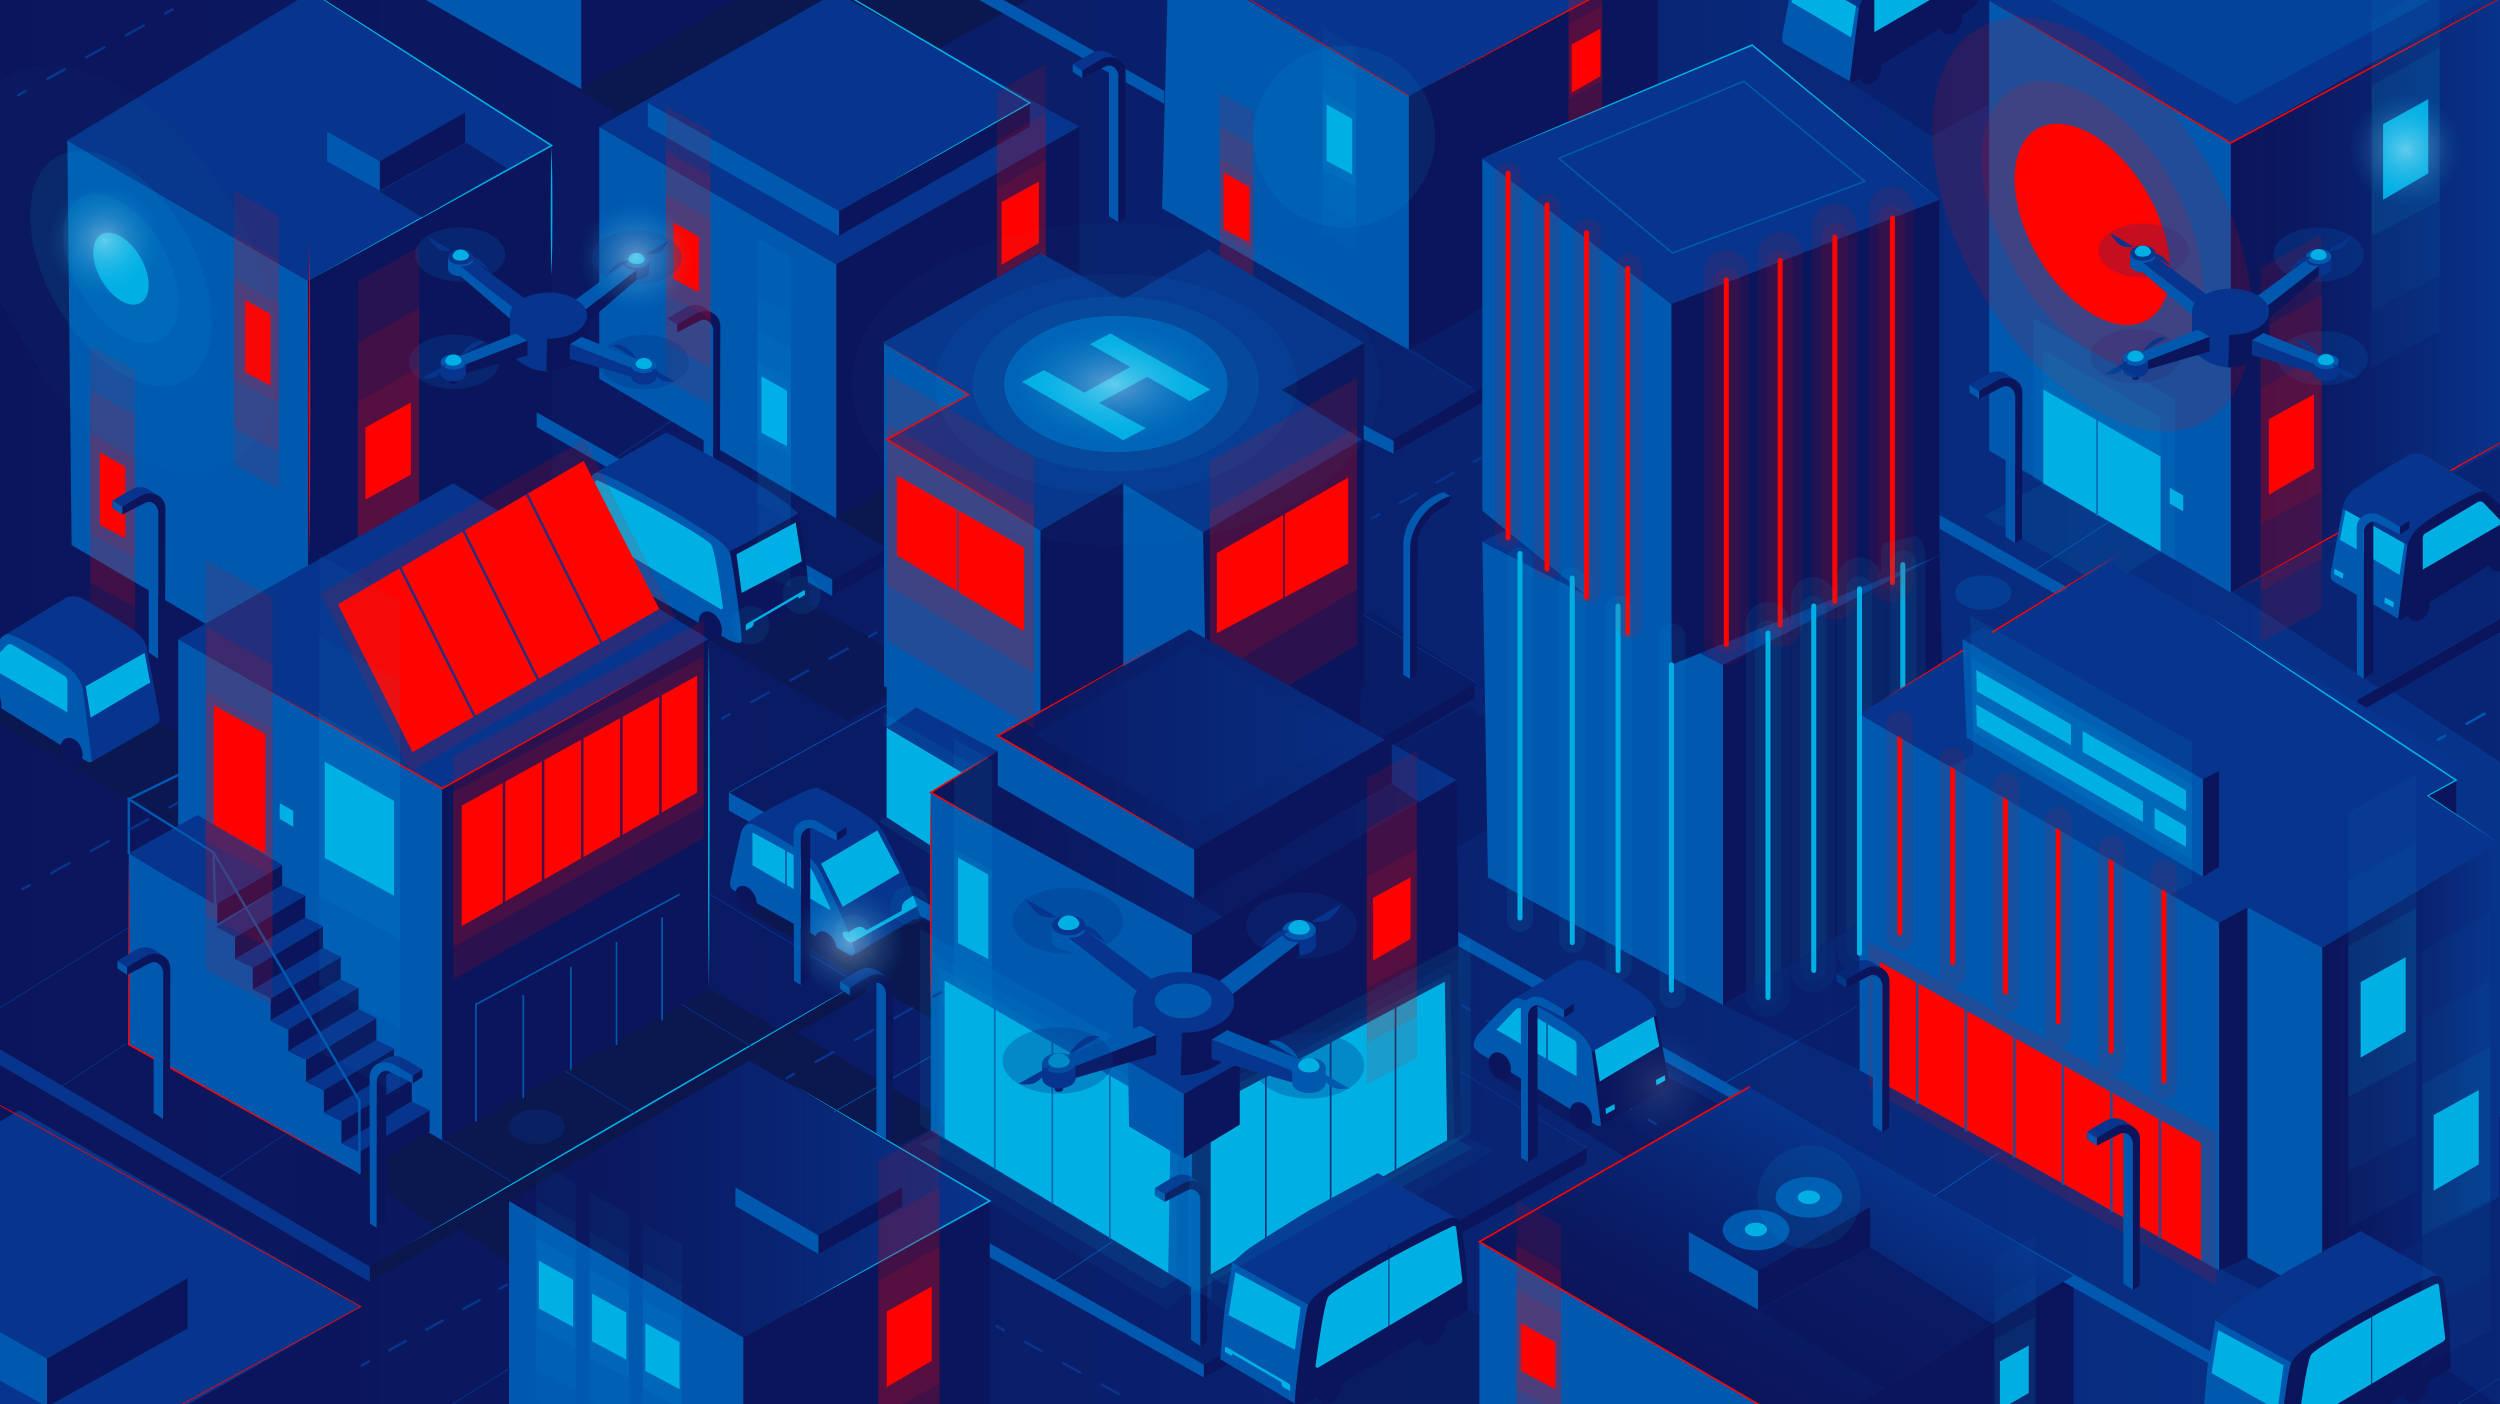 <?xml version="1.0" encoding="utf-8"?>
<!-- Generator: Adobe Illustrator 21.0.2, SVG Export Plug-In . SVG Version: 6.00 Build 0)  -->
<svg version="1.1" id="Layer_1" xmlns="http://www.w3.org/2000/svg" xmlns:xlink="http://www.w3.org/1999/xlink" x="0px" y="0px"
	 viewBox="0 0 3000 1685.3" style="enable-background:new 0 0 3000 1685.3;" xml:space="preserve">
<style type="text/css">
	.st0{clip-path:url(#SVGID_2_);fill:url(#SVGID_3_);}
	.st1{opacity:0.67;clip-path:url(#SVGID_2_);fill:#0B155B;enable-background:new    ;}
	.st2{opacity:0.45;clip-path:url(#SVGID_2_);fill:#0B155B;enable-background:new    ;}
	.st3{clip-path:url(#SVGID_2_);fill:#0B174F;}
	.st4{opacity:0.64;clip-path:url(#SVGID_2_);fill:#0B174F;enable-background:new    ;}
	.st5{opacity:0.91;clip-path:url(#SVGID_2_);fill:#0B174F;enable-background:new    ;}
	.st6{opacity:0.43;clip-path:url(#SVGID_2_);fill:#0B174F;enable-background:new    ;}
	.st7{clip-path:url(#SVGID_2_);fill:#0B155B;}
	.st8{clip-path:url(#SVGID_2_);fill:url(#SVGID_4_);}
	.st9{clip-path:url(#SVGID_2_);fill:url(#SVGID_5_);}
	.st10{clip-path:url(#SVGID_2_);fill:#0B164C;}
	.st11{clip-path:url(#SVGID_2_);fill:#0058AF;}
	.st12{clip-path:url(#SVGID_2_);fill:#07348C;}
	.st13{clip-path:url(#SVGID_2_);fill:url(#SVGID_6_);}
	.st14{clip-path:url(#SVGID_2_);fill:url(#SVGID_7_);}
	.st15{clip-path:url(#SVGID_2_);fill:none;stroke:#FF0300;stroke-width:6;stroke-linecap:round;stroke-miterlimit:10;}
	.st16{clip-path:url(#SVGID_2_);fill:none;stroke:#00AFE4;stroke-width:6;stroke-linecap:round;stroke-miterlimit:10;}
	.st17{clip-path:url(#SVGID_2_);fill:#FF0300;}
	.st18{clip-path:url(#SVGID_2_);fill:#00AFE4;}
	.st19{opacity:0.33;clip-path:url(#SVGID_2_);fill:#07348C;enable-background:new    ;}
	.st20{opacity:0.43;clip-path:url(#SVGID_2_);fill:#0058AF;enable-background:new    ;}
	.st21{clip-path:url(#SVGID_2_);fill:url(#SVGID_8_);}
	.st22{clip-path:url(#SVGID_2_);}
	.st23{fill:#07348C;}
	.st24{fill:#0B155B;}
	.st25{fill:#00AFE4;}
	.st26{fill:#0058AF;}
	.st27{fill:none;stroke:#0B155B;stroke-width:3;stroke-miterlimit:10;}
	.st28{clip-path:url(#SVGID_2_);fill:none;stroke:#0058AF;stroke-width:2;stroke-miterlimit:10;}
	.st29{clip-path:url(#SVGID_2_);fill:none;stroke:#0B155B;stroke-width:2;stroke-miterlimit:10;}
	.st30{clip-path:url(#SVGID_2_);fill:none;stroke:#FF0300;stroke-width:2;stroke-linecap:round;stroke-miterlimit:10;}
	.st31{fill:#FF0300;}
	.st32{fill:none;stroke:#0058AF;stroke-width:3;stroke-miterlimit:10;}
	.st33{clip-path:url(#SVGID_2_);fill:none;stroke:#0058AF;stroke-miterlimit:10;}
	.st34{clip-path:url(#SVGID_2_);fill:none;stroke:#0B155B;stroke-miterlimit:10;}
	.st35{opacity:0.31;clip-path:url(#SVGID_2_);fill:#07348C;enable-background:new    ;}
	.st36{opacity:0.26;clip-path:url(#SVGID_2_);fill:#0058AF;enable-background:new    ;}
	.st37{clip-path:url(#SVGID_2_);fill:none;stroke:#FF0300;stroke-linecap:round;stroke-miterlimit:10;}
	.st38{opacity:9.000000e-02;clip-path:url(#SVGID_2_);fill:#FF0300;enable-background:new    ;}
	.st39{opacity:9.000000e-02;fill:#FF0300;enable-background:new    ;}
	.st40{opacity:9.000000e-02;fill:#00AFE4;enable-background:new    ;}
	.st41{clip-path:url(#SVGID_10_);}
	.st42{clip-path:url(#SVGID_2_);fill:none;stroke:#07348C;stroke-width:3;stroke-miterlimit:10;}
	.st43{clip-path:url(#SVGID_2_);fill:none;stroke:#07348C;stroke-linecap:round;stroke-miterlimit:10;}
	.st44{clip-path:url(#SVGID_2_);fill:none;stroke:#0058AF;stroke-linecap:round;stroke-miterlimit:10;}
	.st45{clip-path:url(#SVGID_2_);fill:none;stroke:#0058AF;stroke-width:3;stroke-linecap:round;stroke-miterlimit:10;}
	.st46{opacity:0.41;clip-path:url(#SVGID_2_);fill:#0058AF;enable-background:new    ;}
	.st47{fill:none;stroke:#07348C;stroke-width:3;stroke-miterlimit:10;}
	.st48{fill:none;stroke:#07348C;stroke-width:3;stroke-miterlimit:10;stroke-dasharray:27.043,27.043;}
	.st49{fill:none;stroke:#07348C;stroke-width:3;stroke-miterlimit:10;stroke-dasharray:25.269,25.269;}
	.st50{fill:none;stroke:#07348C;stroke-width:3;stroke-miterlimit:10;stroke-dasharray:25.423,25.423;}
	.st51{fill:none;stroke:#07348C;stroke-width:3;stroke-miterlimit:10;stroke-dasharray:22.667,22.667;}
	.st52{fill:none;stroke:#0058AF;stroke-width:3;stroke-miterlimit:10;stroke-dasharray:27.043,27.043;}
	.st53{fill:none;stroke:#07348C;stroke-width:3;stroke-miterlimit:10;stroke-dasharray:26.266,26.266;}
	.st54{opacity:0.18;clip-path:url(#SVGID_2_);fill:#07348C;enable-background:new    ;}
	.st55{opacity:0.1;clip-path:url(#SVGID_2_);fill:#00AFE4;enable-background:new    ;}
	.st56{opacity:5.000000e-02;clip-path:url(#SVGID_2_);fill:#00AFE4;enable-background:new    ;}
	.st57{opacity:0.1;fill:#00AFE4;enable-background:new    ;}
	.st58{opacity:5.000000e-02;fill:#00AFE4;enable-background:new    ;}
	.st59{opacity:0.88;clip-path:url(#SVGID_2_);}
	.st60{opacity:0.13;fill:#FF0300;enable-background:new    ;}
	.st61{opacity:0.77;clip-path:url(#SVGID_2_);}
	.st62{opacity:0.26;fill:#0058AF;enable-background:new    ;}
	.st63{opacity:0.31;fill:#07348C;enable-background:new    ;}
	.st64{opacity:0.13;clip-path:url(#SVGID_2_);fill:#FF0300;enable-background:new    ;}
	.st65{clip-path:url(#SVGID_12_);fill:#FF0300;}
	.st66{opacity:0.88;clip-path:url(#SVGID_14_);}
	.st67{clip-path:url(#SVGID_16_);fill:#FF0300;}
	.st68{opacity:0.88;clip-path:url(#SVGID_18_);}
	.st69{clip-path:url(#SVGID_20_);fill:#FF0300;}
	.st70{opacity:0.88;clip-path:url(#SVGID_22_);}
	.st71{clip-path:url(#SVGID_24_);fill:#FF0300;}
	.st72{opacity:0.88;clip-path:url(#SVGID_26_);}
	.st73{clip-path:url(#SVGID_28_);}
	.st74{opacity:3.000000e-02;clip-path:url(#SVGID_2_);fill:#00AFE4;enable-background:new    ;}
	.st75{opacity:7.000000e-02;clip-path:url(#SVGID_2_);fill:#00AFE4;enable-background:new    ;}
	.st76{clip-path:url(#SVGID_2_);fill:url(#SVGID_29_);}
	.st77{clip-path:url(#SVGID_2_);fill:url(#SVGID_30_);}
	.st78{clip-path:url(#SVGID_2_);fill:url(#SVGID_31_);}
	.st79{clip-path:url(#SVGID_2_);fill:url(#SVGID_32_);}
	.st80{opacity:0.3;clip-path:url(#SVGID_2_);fill:url(#SVGID_33_);enable-background:new    ;}
	.st81{clip-path:url(#SVGID_2_);fill:url(#SVGID_34_);}
	.st82{clip-path:url(#SVGID_2_);fill:url(#SVGID_35_);}
</style>
<g>
	<defs>
		<rect id="SVGID_1_" y="-2.3" width="3003.5" height="1695.6"/>
	</defs>
	<clipPath id="SVGID_2_">
		<use xlink:href="#SVGID_1_"  style="overflow:visible;"/>
	</clipPath>
	
		<linearGradient id="SVGID_3_" gradientUnits="userSpaceOnUse" x1="-57.9" y1="846.8" x2="3035" y2="846.8" gradientTransform="matrix(1 0 0 -1 0 1686)">
		<stop  offset="0" style="stop-color:#0B155B"/>
		<stop  offset="0.266" style="stop-color:#0A1962"/>
		<stop  offset="0.642" style="stop-color:#092574"/>
		<stop  offset="1" style="stop-color:#07348C"/>
	</linearGradient>
	<rect x="-57.9" y="-32.5" class="st0" width="3092.9" height="1743.4"/>
	<path class="st1" d="M1795.1,1292.7c5.3,3.3,192.9,119.6,192.9,119.6l102.6-72.1l-92.7-49.9l-152.8-24.1L1795.1,1292.7z"/>
	<path class="st2" d="M2677.9,709.4C2683.2,712.7,2854,825,2854,825l181-103.2l3.6-211.7L2677.9,709.4z"/>
	<path class="st2" d="M2142.2,48.2c5.3,3.3,176.1,115.6,176.1,115.6l181-103.2l3.6-211.7L2142.2,48.2z"/>
	<path class="st2" d="M1284,932.3c5.3,3.3,149.1,87.5,149.1,87.5l340.7-199.1l-129-87.7L1284,932.3z"/>
	<path class="st2" d="M2561.6,1833.7c5.3,3.3,149.1,87.5,149.1,87.5l340.7-199.1l-129-87.7L2561.6,1833.7z"/>
	<path class="st2" d="M1399.9,1046.4c5.3,3.3,149.1,87.5,149.1,87.5l340.7-199.1l-129-87.7L1399.9,1046.4z"/>
	<path class="st3" d="M431.3,1407.7c5.3,3.3,92.6,65.8,92.6,65.8l409.6-238.6l-82-48.2l-321,181.7l-15-9.9L431.3,1407.7z"/>
	<path class="st3" d="M552.4,1475.1C557.7,1478.4,703,1582,703,1582l413.9-226l1.2-22.6L957,1239.3L552.4,1475.1z"/>
	<path class="st3" d="M895.3,1093.2c5.3,3.3,250.1,145.5,250.1,145.5l79.4-47.8l1.2-22.6l-240.8-132L895.3,1093.2z"/>
	<path class="st4" d="M768,719.7c5.3,3.3,250.1,145.5,250.1,145.5l79.4-47.8l1.2-22.6L858,662.9L768,719.7z"/>
	<path class="st5" d="M-39.5,846.1c5.3,3.3,250.1,145.5,250.1,145.5l79.4-47.8l1.2-22.6l-240.8-132L-39.5,846.1z"/>
	<path class="st6" d="M1344.3,1799.4c5.3,3.3,150.5,106.9,150.5,106.9l413.9-226l1.2-22.6l-161.1-94.2L1344.3,1799.4z"/>
	<path class="st3" d="M996.7,617c5.3,3.3,163.7,99.7,163.7,99.7l400.7-218.8l1.2-22.6l-161.1-94.2L996.7,617z"/>
	<path class="st3" d="M691.8,106.3c5.3,3.3,163.7,99.7,163.7,99.7l400.7-218.8l1.2-22.6l-161.1-94.2L691.8,106.3z"/>
	<path class="st2" d="M1650.5,389.7c5.3,3.3,176.1,115.6,176.1,115.6l181-103.2l3.6-211.7L1650.5,389.7z"/>
	<path class="st2" d="M2872.3,830.5c5.3,3.3,176.1,115.6,176.1,115.6l181-103.2l3.6-211.7L2872.3,830.5z"/>
	<polygon class="st2" points="3031.7,1709.1 3162.9,1775.5 3032.5,1323.1 2659.4,1520.7 2907.7,1646.3 2761.1,1730.5 	"/>
	<polygon class="st7" points="1003.5,317 1003.5,622.1 1295.2,451.4 1295.2,152 	"/>
	<polygon class="st7" points="1690.6,115.2 1690.6,419.9 1989,249.8 1989,-54.8 	"/>
	<polygon class="st7" points="2067.6,797.8 2067.6,1206.1 2336,1045.7 2327.4,666.4 	"/>
	<polygon class="st7" points="850.6,766.9 530.5,946.3 530.5,1368.4 850.6,1187.5 	"/>
	<polygon class="st7" points="2192.8,1694.7 2192.8,1734.9 2488.2,1734.9 2488.2,1530.8 	"/>
	<polygon class="st7" points="433.1,1567.9 108.3,1751.9 433.1,1751.9 	"/>
	<path class="st7" d="M369.7,337c0,4.6,0,484,0,484L662,644.7V174.6L369.7,337z"/>
	
		<linearGradient id="SVGID_4_" gradientUnits="userSpaceOnUse" x1="2676.9" y1="1338.2" x2="3006.2" y2="1338.2" gradientTransform="matrix(1 0 0 -1 0 1686)">
		<stop  offset="0" style="stop-color:#0B155B"/>
		<stop  offset="0.266" style="stop-color:#0A1962"/>
		<stop  offset="0.642" style="stop-color:#092574"/>
		<stop  offset="1" style="stop-color:#07348C"/>
	</linearGradient>
	<polygon class="st8" points="2676.9,171.5 3006.2,-15.6 3006.2,533.4 2676.9,711.2 	"/>
	<polygon class="st7" points="2697,1088.6 2697,1509.2 2662.9,1524.6 2662.9,1107.1 	"/>
	<polygon class="st7" points="2947.5,936.2 2947.5,1356.8 2913.4,1372.3 2913.4,954.8 	"/>
	
		<linearGradient id="SVGID_5_" gradientUnits="userSpaceOnUse" x1="2786.6" y1="401.85" x2="2998.5" y2="401.85" gradientTransform="matrix(1 0 0 -1 0 1686)">
		<stop  offset="0" style="stop-color:#0B155B"/>
		<stop  offset="0.266" style="stop-color:#0A1962"/>
		<stop  offset="0.642" style="stop-color:#092574"/>
		<stop  offset="1" style="stop-color:#07348C"/>
	</linearGradient>
	<polygon class="st9" points="2998.5,1011.2 2786.6,1137.1 2786.6,1557.1 2998.5,1436.5 	"/>
	<polygon class="st7" points="2255.8,1505.7 2255.8,1544.9 2119.7,1622.5 2119.7,1584 	"/>
	<polygon class="st7" points="1634.4,527.3 1443.7,638.6 1443.7,1068.5 1631.9,959.4 	"/>
	<polygon class="st7" points="1637.2,411.3 1538.2,468 1538.2,873.2 1637.2,823.7 	"/>
	<polygon class="st7" points="1670.2,528.3 1810.9,446.6 1810.9,465 1670.2,543.8 	"/>
	<polygon class="st7" points="2828.9,839.9 3241.1,605 3241.1,623.5 2828.9,855.3 	"/>
	<polygon class="st10" points="1040,1173.6 443.9,1520 443.9,1538.5 1040,1190.9 	"/>
	<polygon class="st7" points="1769.2,821 1173.1,1167.4 1173.1,1186 1769.2,838.3 	"/>
	<polygon class="st7" points="1525.5,390.3 998.5,696.7 998.5,715.2 1525.5,407.6 	"/>
	<polygon class="st11" points="369.7,337 80.8,168.5 85.9,654.1 369.7,821 	"/>
	<polygon class="st11" points="719.1,152 719.1,454.5 1003.5,622.1 1003.5,317 	"/>
	<polygon class="st11" points="1690.6,115.2 1690.6,419.9 1394.5,249.9 1402.3,-56.3 	"/>
	<polygon class="st7" points="697.5,-197.7 697.5,107 995.9,-63.1 995.9,-367.7 	"/>
	<polygon class="st11" points="697.5,-197.7 697.5,107 401.4,-63 409.1,-369.2 	"/>
	<polygon class="st11" points="2067.6,797.8 1778.8,650 1785.5,1052.7 2067.6,1206.1 	"/>
	<polygon class="st11" points="2697,1088.6 2786.6,1137.1 2786.6,1557.1 2697,1509.2 	"/>
	<polygon class="st11" points="2676.9,171.5 2387,0.5 2387,540.7 2676.9,711.2 	"/>
	<polygon class="st11" points="2231.4,856.6 2231.4,1284.2 2662.9,1524.6 2662.9,1107.1 	"/>
	<polygon class="st11" points="1443.7,638.6 1347.8,579.9 1347.8,992.3 1450.6,1025.1 	"/>
	<polygon class="st11" points="1162.6,473.7 1060.8,411.1 1060.8,823.5 1163.6,856.4 	"/>
	<polygon class="st11" points="1248.8,636.6 1064,527.3 1064,980.6 1248.8,1100.9 	"/>
	<polygon class="st11" points="530.5,946.3 213.8,766.9 213.8,1179.9 530.5,1368.4 	"/>
	<polygon class="st11" points="610.9,1441.1 610.9,1734.9 892.3,1767.2 892.3,1605 	"/>
	<polygon class="st11" points="1775.3,1490.1 1775.3,1783.9 2056.7,1816.1 2170.7,1720.4 	"/>
	<polygon class="st12" points="443.9,1520 -41.2,1234.9 -41.2,1253.9 443.9,1538.5 	"/>
	<polygon class="st11" points="998.7,695.3 998.7,715.3 644,512.5 644,494.8 	"/>
	<polygon class="st11" points="1142.7,1100.9 874.6,951 874.6,972.8 1156.4,1127.8 	"/>
	<polygon class="st11" points="1444.7,1637.6 1444.7,1653.1 1167.4,1497.4 1167.4,1480.4 	"/>
	<polygon class="st11" points="1397.1,109.1 1397.1,124.6 1119.7,-31.1 1119.7,-48.1 	"/>
	<polygon class="st11" points="1672.4,529.1 1672.4,544.5 1636.5,527.2 1636.5,510.2 	"/>
	<polygon class="st11" points="2510.9,722.1 2510.9,737.6 2233.6,581.9 2233.6,564.9 	"/>
	<polygon class="st11" points="2090.5,1310 2079.6,1319.3 1747.8,1134.1 1747.8,1117 	"/>
	<polygon class="st11" points="2653.9,1622.5 2653.9,1638 2313.3,1447 2313.3,1429.9 	"/>
	<polygon class="st7" points="892.3,1605 892.3,1767.2 1187.7,1767.2 1187.7,1441.1 	"/>
	<polygon class="st7" points="1444.7,1637.6 1904.5,1377.8 1903.5,1395.9 1444.7,1653.1 	"/>
	<polygon class="st11" points="260.8,1087.8 154.6,1023.9 154.6,1253.4 431.3,1408.4 431.3,1382 410,1371.6 410,1345.2 
		388.7,1334.9 388.7,1308.4 367.4,1298.1 367.4,1271.6 346.1,1261.3 346.1,1234.9 324.8,1224.6 324.8,1198.1 303.4,1187.8 
		303.4,1161.3 282.1,1151 282.1,1124.6 260.8,1114.2 	"/>
	<polygon class="st12" points="80.8,168.5 369.7,337 661.9,174.6 372.1,-9.1 	"/>
	<polygon class="st7" points="455.7,193.6 558.1,135 558.1,171.6 455.7,228.6 	"/>
	<polygon class="st11" points="455.7,193.6 455.7,228.6 392.5,193.6 392.5,157.9 	"/>
	<polygon class="st12" points="1003.5,317 719.1,152 1003.5,-9.1 1295.2,152 	"/>
	<polygon class="st7" points="1006.9,253.4 1006.9,282.9 1235.8,152 1235.8,123.5 	"/>
	<polygon class="st11" points="1006.9,253.4 1006.9,282.9 777.3,152 777.3,123.5 	"/>
	<polygon class="st12" points="213.8,766.9 530.5,946.3 850.6,766.9 543.7,579.9 	"/>
	<polygon class="st12" points="433.1,1567.9 23.4,1332.1 -284.5,1513.2 -238.1,1810.7 164.9,1719.9 	"/>
	
		<linearGradient id="SVGID_6_" gradientUnits="userSpaceOnUse" x1="610.9" y1="247.05" x2="1187.7" y2="247.05" gradientTransform="matrix(1 0 0 -1 0 1686)">
		<stop  offset="0" style="stop-color:#0B155B"/>
		<stop  offset="0.279" style="stop-color:#0A1A63"/>
		<stop  offset="0.719" style="stop-color:#08297A"/>
		<stop  offset="1" style="stop-color:#07348C"/>
	</linearGradient>
	<polygon class="st13" points="610.9,1441.1 892.3,1605 1187.7,1441.1 899.3,1272.9 	"/>
	<polygon class="st7" points="1082.6,1424.7 1082.6,1447.9 982.1,1504.9 982.1,1482.5 	"/>
	<polygon class="st11" points="982.1,1482.5 882.5,1424.9 882.5,1447.3 982.1,1504.9 	"/>
	<polygon class="st12" points="1064,527.3 1162.6,473.7 1059.1,411.3 1248.8,303.6 1347.8,359.2 1450.6,299.5 1637.2,411.3 
		1538.2,468 1634.4,527.3 1443.7,638.6 1347.8,579.9 1248.8,636.6 	"/>
	<polygon class="st12" points="1402.3,-56.3 1690.6,115.2 2006.9,-54.8 	"/>
	<polygon class="st12" points="2387,0.5 2591.2,-80 3018,-119.1 3006.2,-15.6 2676.9,171.5 	"/>
	
		<linearGradient id="SVGID_7_" gradientUnits="userSpaceOnUse" x1="2050.576" y1="34.953" x2="2212.648" y2="315.67" gradientTransform="matrix(1 0 0 -1 0 1686)">
		<stop  offset="0" style="stop-color:#0B155B"/>
		<stop  offset="0.279" style="stop-color:#0A1A63"/>
		<stop  offset="0.719" style="stop-color:#08297A"/>
		<stop  offset="1" style="stop-color:#07348C"/>
	</linearGradient>
	<polygon class="st14" points="1775.3,1490.1 2170.7,1720.4 2488.2,1530.8 2098.8,1304.6 	"/>
	<polygon class="st12" points="1778.8,650 2060.2,507.7 2327.4,666.4 2067.6,797.8 	"/>
	<polygon class="st7" points="2005.7,364.8 2005.7,797.8 2327.4,666.4 2327.4,239.6 	"/>
	<polygon class="st11" points="1778.8,190.1 1778.8,612.9 2005.7,797.8 2005.7,364.8 	"/>
	<polygon class="st12" points="2102.5,54.1 1778.8,190.1 2005.7,364.8 2327.4,239.6 	"/>
	<polygon class="st7" points="1347.8,579.9 1248.8,636.6 1248.8,1041.7 1347.8,992.3 	"/>
	<line class="st15" x1="1809.7" y1="207.9" x2="1809.7" y2="645.3"/>
	<line class="st15" x1="2279.8" y1="882.5" x2="2279.8" y2="1119.6"/>
	<line class="st15" x1="2343.2" y1="918" x2="2343.2" y2="1155.1"/>
	<line class="st15" x1="2406.6" y1="953.6" x2="2406.6" y2="1190.7"/>
	<line class="st15" x1="2470" y1="989.2" x2="2470" y2="1226.3"/>
	<line class="st15" x1="2533.4" y1="1024.7" x2="2533.4" y2="1261.8"/>
	<line class="st15" x1="2596.8" y1="1060.3" x2="2596.8" y2="1297.4"/>
	<line class="st16" x1="1824" y1="664.2" x2="1824" y2="1101.7"/>
	<line class="st16" x1="1886.7" y1="693.6" x2="1886.7" y2="1131.1"/>
	<line class="st16" x1="1941.7" y1="727.1" x2="1941.7" y2="1164.6"/>
	<line class="st16" x1="2283.4" y1="677.6" x2="2283.4" y2="825"/>
	<line class="st16" x1="2005.7" y1="797.8" x2="2005.7" y2="1188.3"/>
	<line class="st15" x1="1856.4" y1="245.7" x2="1856.4" y2="683.1"/>
	<line class="st15" x1="1903.9" y1="279.3" x2="1903.9" y2="716.8"/>
	<line class="st15" x1="1953.2" y1="322.1" x2="1953.2" y2="759.6"/>
	<line class="st15" x1="2071.6" y1="335.9" x2="2071.6" y2="773.3"/>
	<line class="st15" x1="2136.2" y1="312.5" x2="2136.2" y2="750"/>
	<line class="st15" x1="2201.8" y1="284.3" x2="2201.8" y2="721.8"/>
	<line class="st15" x1="2270.9" y1="261.6" x2="2270.9" y2="699.1"/>
	<ellipse transform="matrix(0.866 -0.5 0.5 0.866 201.813 1291.509)" class="st17" cx="2510.8" cy="269.2" rx="75.9" ry="132.4"/>
	<ellipse transform="matrix(0.866 -0.5 0.5 0.866 -141.747 115.749)" class="st18" cx="145.1" cy="322.4" rx="27.1" ry="47.3"/>
	<polygon class="st17" points="2722.6,503.1 2722.6,593.8 2776.7,562.3 2776.7,473.2 	"/>
	<polygon class="st18" points="2399.9,1633.7 2399.9,1691.7 2434.5,1671.6 2434.5,1614.6 	"/>
	<polygon class="st18" points="2832.7,1178.5 2832.7,1269.2 2886.8,1237.8 2886.8,1148.6 	"/>
	<polygon class="st18" points="2920.4,1338 2920.4,1428.8 2974.5,1397.3 2974.5,1308.1 	"/>
	<polygon class="st17" points="1064,1573.7 1064,1664.5 1118.1,1633 1118.1,1543.8 	"/>
	<polygon class="st18" points="2859.7,148.9 2859.7,239.6 2913.9,208.1 2913.9,119 	"/>
	<polygon class="st18" points="2452,467.5 2452,579.9 2592.7,661.6 2592.7,547.9 	"/>
	<polygon class="st18" points="2603.7,585.3 2603.7,604.3 2619.9,613.7 2619.9,594.6 	"/>
	<polygon class="st18" points="335.7,963.8 335.7,982.8 351.9,992.2 351.9,973.1 	"/>
	<polygon class="st18" points="389.8,914.1 389.8,1029.6 472.9,1074.9 472.9,961.2 	"/>
	<polygon class="st17" points="256.5,846.1 256.5,990.9 318.5,1023.9 318.5,880.8 	"/>
	<polygon class="st18" points="1622.6,142.7 1592,125.4 1592,193.2 1622.6,209.4 	"/>
	<polygon class="st18" points="687.7,1535.7 646.6,1512.9 646.6,1570.2 687.7,1592.2 	"/>
	<polygon class="st17" points="1866.4,1610.6 1825.2,1587.8 1825.2,1645.1 1866.4,1667.1 	"/>
	<polygon class="st18" points="751.6,1575.1 710.5,1552.3 710.5,1609.6 751.6,1631.6 	"/>
	<polygon class="st18" points="815.5,1610.6 774.4,1587.8 774.4,1645.1 815.5,1667.1 	"/>
	<polygon class="st17" points="838.8,284.2 808.1,266.9 808.1,334.7 838.8,350.9 	"/>
	<polygon class="st17" points="324.7,377 294,359.8 294,446.6 324.7,462.8 	"/>
	<polygon class="st17" points="150.4,560.1 119.8,542.8 119.8,629.7 150.4,645.9 	"/>
	<polygon class="st18" points="944.4,468.8 913.7,451.5 913.7,519.3 944.4,535.5 	"/>
	<polygon class="st17" points="1460.2,663.6 1460.2,759.9 1617.9,676.1 1617.9,572.9 	"/>
	<polygon class="st17" points="1228.9,657.1 1076.3,570.6 1076.3,666.5 1228.9,757.6 	"/>
	<polygon class="st18" points="1064,873.2 1064,980.6 1187.7,1060.3 1187.7,947.1 	"/>
	<polygon class="st12" points="1064,873.2 1099.4,848.9 1197.1,901.5 1152.6,925.6 	"/>
	<polygon class="st17" points="554,966.7 554,1111.5 836.5,951 836.5,810.8 	"/>
	<ellipse class="st11" cx="1339.1" cy="460.8" rx="134.1" ry="81.8"/>
	<ellipse class="st11" cx="2107.2" cy="1476" rx="40" ry="24.4"/>
	<ellipse class="st11" cx="2170.7" cy="1436.7" rx="40" ry="24.4"/>
	<ellipse class="st19" cx="644" cy="1352.1" rx="33.7" ry="20.6"/>
	<ellipse class="st20" cx="2379.8" cy="711.2" rx="33.7" ry="20.6"/>
	
		<linearGradient id="SVGID_8_" gradientUnits="userSpaceOnUse" x1="1116.9" y1="744.05" x2="1747.8" y2="744.05" gradientTransform="matrix(1 0 0 -1 0 1686)">
		<stop  offset="0" style="stop-color:#0B155B"/>
		<stop  offset="0.279" style="stop-color:#0A1A63"/>
		<stop  offset="0.719" style="stop-color:#08297A"/>
		<stop  offset="1" style="stop-color:#07348C"/>
	</linearGradient>
	<polygon class="st21" points="1116.9,951 1426.5,1128.6 1747.8,936.2 1427.5,755.3 1197.3,883 1212.1,891.4 	"/>
	<polygon class="st7" points="1433,1019.7 1433,1078.2 1670.2,940 1670.2,883 	"/>
	<polygon class="st11" points="1433,1019.7 1197.3,883 1197.3,942.8 1433,1078.2 	"/>
	<path class="st7" d="M1430.3,1122.2c-6.2,4.1,0,422.7,0,422.7l323.7-183.5c-2.1-6.2-6.2-425.1-6.2-425.1L1430.3,1122.2z"/>
	<polygon class="st11" points="1430.3,1122.2 1116.9,951 1116.9,1356.1 1430.3,1544.9 	"/>
	<polygon class="st18" points="1452.9,1529.2 1452.9,1327.8 1733.8,1178 1736.5,1368.4 	"/>
	<polygon class="st18" points="1404.9,1332.9 1133.6,1176.7 1133.6,1365.8 1401.9,1527.4 	"/>
	<g class="st22">
		<path class="st23" d="M2153.1-34.4c0,0,0-10.8,11-20.9c10.4-9.6,60.8-39.5,67.4-42.9c5.8-3,15.2-2.9,17.7-1.7
			c2.6,1.2,73.3,44.7,73.3,44.7L2231.9,10L2153.1-34.4z"/>
		<path class="st24" d="M2225.2,97.7c-3.6,2.2-8.1-0.8-7.5-5c3.7-23.5,12.2-77.6,12.2-78.8c0-1.5,2-11.2,9.3-20.6
			c4.1-5.3,12.9-11.6,17.7-14.9c15.2-10.5,58.9-35.8,65.6-33.6c7.4,2.3,45.5,44,45.5,44s4.4,6,4.8,12.5S2357.2,16,2357.2,16
			L2225.2,97.7z"/>
		<path class="st25" d="M2249.2,0.7v37.9l96.2-55.8l-23.1-24.2c-1.9-2-4.9-2.4-7.3-1L2252.4-5C2250.4-3.8,2249.2-1.6,2249.2,0.7z"/>
		<path class="st26" d="M2153.1-34.4l-14.2,76.1c0,0-0.8,6.4,0.6,8.7c1.4,2.3,6.4,4.8,6.4,4.8l73.8,42.4l11.1-88.1L2153.1-34.4z"/>
		<path class="st25" d="M2227.3,7.3l-70.7-40l-6.8,35.6c2,0.5,79.6,46.8,71.5,42.2L2227.3,7.3z"/>
		
			<ellipse transform="matrix(0.415 -0.91 0.91 0.415 1346.381 2145.306)" class="st24" cx="2341.6" cy="25.6" rx="17" ry="12.6"/>
		
			<ellipse transform="matrix(0.415 -0.91 0.91 0.415 1235.132 2091.545)" class="st24" cx="2244.2" cy="85.2" rx="17" ry="12.6"/>
	</g>
	<polygon class="st17" points="2641.2,1512.5 2641.2,1371.4 2255.8,1154.3 2255.8,1297.8 	"/>
	<path class="st12" d="M1103.8,1097.4c1.3,3.8-2.7,7.2-6.3,5.3l-74.6,43.9l-64.1-121.3c0,0-68.5-23.3-66.2-32.8s77-47,85.8-47.3
		c6.1-0.2,40.7,20.5,61.5,33.3c10.4,6.4,18.7,15.6,24.1,26.6c9.9,20.3,26,53.8,31.9,70.2C1099.1,1084.1,1101.8,1091.7,1103.8,1097.4
		z"/>
	<polygon class="st18" points="985.2,1036.4 1011.3,1088.1 1079.7,1047.4 1052.8,996.5 	"/>
	<path class="st11" d="M1025.9,1140.7c1.3,3.8-2.7,7.2-6.3,5.3l-138.8-77.4c0,0-6.5-3-4.3-12.6c2.3-9.5,12.6-56.7,12.6-56.7
		s2.5-10.5,11.3-10.8c6.1-0.2,40.7,20.5,61.5,33.3c10.4,6.4,18.7,15.6,24.1,26.6c9.9,20.3,26,53.8,31.9,70.2
		C1021.2,1127.4,1023.9,1135,1025.9,1140.7z"/>
	<ellipse transform="matrix(0.866 -0.5 0.5 0.866 -433.896 647.292)" class="st7" cx="990.9" cy="1133.3" rx="11.1" ry="16.9"/>
	<ellipse transform="matrix(0.866 -0.5 0.5 0.866 -419.336 592.163)" class="st7" cx="895.3" cy="1078.6" rx="11.1" ry="16.9"/>
	<path class="st18" d="M902.9,998.9v39.4l91.7,53c1,0.6,2.1-0.4,1.6-1.5c-4-8.8-15.1-32.9-20.1-42.7c-2.3-4.5-8.8-12.5-14.7-16.1
		C958.6,1029.2,902.9,998.9,902.9,998.9z"/>
	<path class="st18" d="M1017.9,1118.5l9.7-5.3c3-1.6,6.6-1.4,9.3,0.7l3,2.3l41.8-23l0.6-5.1c0.4-3.1,2.1-5.8,4.6-7.5l8.9-5.9
		l4.7,12.9l-78.1,43.4L1017.9,1118.5z"/>
	<path class="st18" d="M1017.9,1118.5l-2.8-0.8c-2.4-0.7-4.6,1.6-3.9,4c0.6,1.8,1.4,3.8,2.6,5.1c3.2,3.4,8.6,4.1,8.6,4.1
		L1017.9,1118.5z"/>
	<g class="st22">
		<polygon class="st24" points="338.6,1062.4 338.6,1038 260.8,1084 260.8,1108.4 		"/>
		<polygon class="st24" points="366.3,1101.2 366.3,1074.7 282.1,1124.6 282.1,1151 		"/>
		<polygon class="st24" points="387.6,1138 387.6,1111.5 303.4,1161.3 303.4,1187.8 		"/>
		<polygon class="st24" points="408.9,1174.7 408.9,1148.3 324.8,1198.1 324.8,1224.6 		"/>
		<polygon class="st24" points="430.3,1211.5 430.3,1185 346.1,1234.9 346.1,1261.3 		"/>
		<polygon class="st24" points="451.6,1248.3 451.6,1221.8 367.4,1271.6 367.4,1298.1 		"/>
		<polygon class="st24" points="472.9,1285 472.9,1258.6 388.7,1308.4 388.7,1334.9 		"/>
		<polygon class="st24" points="494.2,1321.8 494.2,1295.4 410,1345.2 410,1371.6 		"/>
		<polygon class="st24" points="515.5,1358.6 515.5,1332.1 431.3,1382 431.3,1408.4 		"/>
	</g>
	<polygon class="st12" points="154.6,1023.9 237,978 338.6,1038 258.1,1085.5 	"/>
	<polygon class="st12" points="259.5,1112.3 282.1,1124.6 366.3,1074.7 338.6,1062.4 	"/>
	<polygon class="st12" points="282.1,1151 303.6,1161.3 387.8,1111.5 366.3,1101.2 	"/>
	<polygon class="st12" points="303.6,1187.6 325.1,1197.9 409.2,1148 387.7,1137.7 	"/>
	<polygon class="st12" points="324.2,1225.1 345.7,1235.4 429.9,1185.5 408.4,1175.2 	"/>
	<polygon class="st12" points="346,1260.9 367.5,1271.2 451.7,1221.4 430.2,1211.1 	"/>
	<polygon class="st12" points="367.4,1297.9 388.9,1308.2 473.1,1258.4 451.6,1248.1 	"/>
	<polygon class="st12" points="388.2,1335.1 409.8,1345.5 494.6,1295.3 472.9,1285 	"/>
	<polygon class="st12" points="409.5,1372.1 431.1,1382.5 515.9,1332.3 494.2,1322 	"/>
	<g class="st22">
		<line class="st27" x1="604.8" y1="936.2" x2="604.8" y2="1108.4"/>
		<line class="st27" x1="651.7" y1="908.4" x2="651.7" y2="1080.6"/>
		<line class="st27" x1="698.7" y1="880.6" x2="698.7" y2="1052.8"/>
		<line class="st27" x1="745.6" y1="852.8" x2="745.6" y2="1025"/>
		<line class="st27" x1="792.5" y1="825" x2="792.5" y2="997.2"/>
	</g>
	<line class="st28" x1="1193.7" y1="1153.4" x2="1193.7" y2="1402.9"/>
	<line class="st28" x1="1262.8" y1="1195.4" x2="1262.8" y2="1444.9"/>
	<line class="st28" x1="2516.5" y1="497.3" x2="2516.5" y2="619.3"/>
	<line class="st28" x1="1149.4" y1="592.1" x2="1149.4" y2="841.6"/>
	<line class="st28" x1="1331.8" y1="1237.1" x2="1331.8" y2="1486.6"/>
	<line class="st29" x1="1519" y1="1243.7" x2="1519" y2="1493.2"/>
	<line class="st29" x1="1596.8" y1="1208.8" x2="1596.8" y2="1458.3"/>
	<line class="st29" x1="1540.8" y1="598.5" x2="1540.8" y2="786.5"/>
	<line class="st29" x1="1674.6" y1="1173.8" x2="1674.6" y2="1405.5"/>
	<polygon class="st17" points="1647.7,1077.5 1647.7,1152.7 1692.6,1126.7 1692.6,1052.7 	"/>
	<polygon class="st18" points="1185.9,1049.5 1149.7,1029.2 1149.7,1131.7 1185.9,1150.9 	"/>
	<polyline class="st30" points="2098.8,1304.6 1775.3,1490.1 2170.7,1720.4 	"/>
	<g class="st22">
		<polygon class="st31" points="2676.9,711.2 2725.6,683.6 2774.4,656.1 2872.2,601.5 2970.2,547.3 3019.3,520.3 3068.5,493.5 
			3019.8,521.1 2971,548.6 2873.2,603.2 2775.1,657.5 2726,684.4 		"/>
	</g>
	<g class="st22">
		<path class="st23" d="M2811.2,610.4c0,0,0-10.8,11-20.9c10.4-9.6,60.8-39.5,67.4-42.9c5.8-3,15.2-2.9,17.7-1.7
			c2.6,1.2,73.3,44.7,73.3,44.7l-90.6,65.2L2811.2,610.4z"/>
		<path class="st24" d="M2883.3,742.6c-3.6,2.2-8.1-0.8-7.5-5c3.7-23.5,12.2-77.6,12.2-78.8c0-1.5,2-11.2,9.3-20.6
			c4.1-5.3,12.9-11.6,17.7-14.9c15.2-10.5,58.9-35.8,65.6-33.6c7.4,2.3,45.5,44,45.5,44s4.4,6,4.8,12.5c0.4,6.6-15.6,14.7-15.6,14.7
			L2883.3,742.6z"/>
		<path class="st25" d="M2907.3,645.6v37.9l96.2-55.8l-23.1-24.2c-1.9-2-4.9-2.4-7.3-1l-62.5,37.4
			C2908.5,641,2907.3,643.2,2907.3,645.6z"/>
		<path class="st26" d="M2811.2,610.4l-14.2,76.1c0,0-0.8,6.4,0.6,8.7c1.4,2.3,6.4,4.8,6.4,4.8l73.8,42.4l11.1-88.1L2811.2,610.4z"
			/>
		<path class="st25" d="M2885.4,652.2l-70.7-40l-6.8,35.6c2,0.5,79.6,46.8,71.5,42.2L2885.4,652.2z"/>
		
			<ellipse transform="matrix(0.415 -0.91 0.91 0.415 1144.661 3121.113)" class="st24" cx="2999.7" cy="670.3" rx="17" ry="12.6"/>
		
			<ellipse transform="matrix(0.415 -0.91 0.91 0.415 1033.427 3067.459)" class="st24" cx="2902.3" cy="730" rx="17" ry="12.6"/>
	</g>
	<polyline class="st28" points="571.1,1345.5 571.1,1205.3 815.5,1073.2 	"/>
	<line class="st28" x1="685" y1="1283.6" x2="685" y2="1160"/>
	<line class="st28" x1="739.8" y1="1254" x2="739.8" y2="1130.4"/>
	<line class="st28" x1="794.6" y1="1224.4" x2="794.6" y2="1100.8"/>
	<line class="st28" x1="628" y1="1317.7" x2="628" y2="1194"/>
	<line class="st28" x1="943.2" y1="1088.1" x2="943.2" y2="1018.3"/>
	<polygon class="st12" points="2231.4,856.6 2531.9,674.1 2964.5,920 2913.4,954.8 2998.5,1011.2 2786.6,1137.1 2697,1088.6 
		2662.9,1107.1 	"/>
	<g class="st22">
		<line class="st32" x1="2300.7" y1="1325.1" x2="2300.7" y2="1164.6"/>
		<line class="st32" x1="2359" y1="1357.9" x2="2359" y2="1195.9"/>
		<line class="st32" x1="2417.2" y1="1389.2" x2="2417.2" y2="1227.2"/>
		<line class="st32" x1="2475.5" y1="1421.9" x2="2475.5" y2="1258.4"/>
		<line class="st32" x1="2533.7" y1="1454.7" x2="2533.7" y2="1289.7"/>
		<line class="st32" x1="2592" y1="1486" x2="2592" y2="1321"/>
	</g>
	<polygon class="st7" points="56.4,1630.4 225.2,1533.8 225.2,1594.1 56.4,1688.1 	"/>
	<polygon class="st11" points="56.4,1630.4 56.4,1688.1 -47.8,1630.4 -47.8,1571.4 	"/>
	<polygon class="st28" points="1870.5,190.1 2006.9,303.5 2237.8,217.7 2092.5,97.5 	"/>
	<line class="st33" x1="874.6" y1="951" x2="1064" y2="846.1"/>
	<line class="st34" x1="1666.7" y1="1507.2" x2="1666.7" y2="1605"/>
	<g class="st22">
		<path class="st26" d="M2733.9,1754l-90.1-53.4c0,0,4.7-59.6,5.9-65.3s8.7-50.8,8.7-50.8l91.2,50.4L2733.9,1754z"/>
		<path class="st23" d="M2928.9,1532.2l-96.1-54.9c0,0-72.8,39.1-83.2,45.2s-68.6,42.4-75.1,48s-16.1,14.1-16.1,14.1l91.2,50.4
			L2928.9,1532.2z"/>
		<path class="st24" d="M2937.4,1644.1L2752,1750.7c0,0-17.4,9.4-18.6,2c-1.2-7.5,10.6-96,14.8-113.9c1.8-7.7,13-17.9,22.3-23.8
			c20.3-12.8,33.8-23.7,85.4-51.7c15.2-8.2,46-25.6,62.5-31.6c3.1-1.1,10.2-2.5,12.7,3.4s6.3,32.1,8.1,55.3
			c0.9,11.6,1.4,37.1,1.5,48C2940.7,1640.6,2939.4,1642.9,2937.4,1644.1z"/>
		<path class="st25" d="M2934.2,1605l-7.4-62.2c-0.2-1.8-2.1-2.9-3.7-2.1c-13,6-50.4,25-69.2,35.2c-13.7,7.4-76.9,42.9-80.7,49.9
			c-5.2,9.5-13,66-15.2,82.5c-0.2,1.9,1.8,3.2,3.4,2.2l170.5-100.8C2933.5,1608.7,2934.4,1606.9,2934.2,1605z"/>
		
			<ellipse transform="matrix(0.423 -0.906 0.906 0.423 30.798 3515.483)" class="st24" cx="2774.7" cy="1733.6" rx="20.6" ry="14"/>
		
			<ellipse transform="matrix(0.423 -0.906 0.906 0.423 166.318 3586.967)" class="st24" cx="2898.6" cy="1662.9" rx="20.6" ry="14"/>
		<polygon class="st25" points="2740.2,1638.4 2661.9,1596.2 2653.9,1647.7 2733.2,1692.3 		"/>
		<path class="st25" d="M2726.1,1729.9l-74.6-43.7c-0.9-0.5-2,0.1-2,1.2v4.5l7,4.3c0.8,0.5,1.8-0.1,1.8-1v-1.2l58.9,34.3v1.5
			c0,2.1,1.2,4.1,3.1,5.1l7.3,3.9l0.2-5.8C2727.8,1731.7,2727.2,1730.5,2726.1,1729.9z"/>
	</g>
	<line class="st34" x1="2846.1" y1="1576.8" x2="2846.1" y2="1674.6"/>
	<ellipse class="st35" cx="2572.5" cy="300.7" rx="54.2" ry="32.5"/>
	<ellipse class="st35" cx="2562.6" cy="427.4" rx="54.2" ry="32.5"/>
	<ellipse class="st36" cx="2782.2" cy="305.5" rx="54.2" ry="32.5"/>
	<ellipse class="st36" cx="2787.4" cy="429.8" rx="54.2" ry="32.5"/>
	<line class="st37" x1="1690.6" y1="115.2" x2="1364.1" y2="-81.9"/>
	<g class="st22">
		<polygon class="st25" points="1778.8,190.1 1859.5,155.6 1940.3,121.3 2102.1,53.2 2102.7,53 2103.1,53.3 2159.3,99.8 
			2215.4,146.3 2271.4,192.9 2327.4,239.6 2270.9,193.6 2214.5,147.4 2158.1,101.1 2101.9,54.8 2102.9,55 1940.9,122.8 
			1859.9,156.6 		"/>
	</g>
	<g class="st22">
		<polygon class="st25" points="1040,1173.6 971.5,1214 902.9,1254.2 765.5,1334.3 627.9,1414 559,1453.7 490,1493.2 558.5,1452.8 
			627.1,1412.6 764.5,1332.5 902.1,1252.8 971,1213.1 		"/>
	</g>
	<g class="st22">
		<polygon class="st25" points="1040,234.6 1137.6,178.6 1235.4,122.7 1235.3,124.2 1132.2,63.7 1029.2,2.9 926.2,-58 874.8,-88.5 
			823.4,-119.1 875.1,-89.1 926.8,-59 1030.1,1.4 1133.2,62 1236.2,122.7 1237.5,123.5 1236.2,124.2 1138.2,179.5 		"/>
	</g>
	<g class="st22">
		<polygon class="st25" points="369.7,337 442.5,296.1 515.5,255.2 588.4,214.5 661.5,173.8 661.4,175.4 563.5,112.8 465.6,50.1 
			367.8,-12.8 270.1,-75.9 368.4,-13.7 466.5,48.6 564.5,111.2 662.4,173.8 663.8,174.7 662.4,175.5 589.3,216 516.1,256.4 
			442.9,296.8 		"/>
	</g>
	<g class="st22">
		<polygon class="st31" points="371.3,669.2 370.9,621.6 370.6,574 370.3,478.9 370.6,383.8 370.9,336.2 371.3,288.6 371.8,336.2 
			372.1,383.8 372.3,478.9 372.1,574 371.8,621.6 		"/>
	</g>
	<g class="st22">
		<polygon class="st31" points="1719.1,99.8 1777.6,68.1 1836.1,36.5 1953.4,-26.4 2070.8,-88.9 2129.6,-120 2188.5,-150.9 
			2130.1,-119.2 2071.5,-87.6 1954.3,-24.7 1836.8,37.8 1778,68.9 		"/>
	</g>
	<path class="st37" d="M-15.3,1318.3c3.8,0.7,448.3,249.6,448.3,249.6L-99.5,1859"/>
	<g class="st22">
		<polygon class="st31" points="1059.1,411.3 1111.1,442 1163,473 1164.2,473.7 1163,474.4 1064.5,528.2 1064.5,526.4 1110.7,553.8 
			1156.8,581.3 1202.9,608.8 1248.8,636.6 1202.4,609.7 1156,582.6 1109.7,555.4 1063.5,528.1 1062,527.2 1063.5,526.4 1162.2,473 
			1162.2,474.4 1110.6,442.9 		"/>
	</g>
	<g class="st22">
		<polygon class="st31" points="431.3,1408.4 361.9,1370.1 292.6,1331.7 223.3,1293 188.7,1273.7 154.2,1254.3 153.7,1254 
			153.7,1253.4 153.8,1196 154,1138.6 154.2,1081.3 154.6,1023.9 155.1,1081.3 155.3,1138.6 155.5,1196 155.6,1253.4 155.1,1252.6 
			189.7,1271.9 224.3,1291.3 293.4,1330.2 362.4,1369.2 		"/>
	</g>
	<g class="st22">
		<polygon class="st31" points="2387,0.5 2459.7,42.9 2532.3,85.4 2604.8,128 2677.3,170.7 2676.4,170.7 2778.8,115.8 2881.2,61 
			2983.7,6.3 3086.3,-48.1 2984.2,7.3 2882,62.5 2779.7,117.5 2677.3,172.4 2676.8,172.6 2676.4,172.4 2604,129.5 2531.6,86.6 
			2459.3,43.6 		"/>
	</g>
	<g class="st22">
		<path class="st31" d="M2255.8,841.8l36.1-22.8l36.2-22.6l72.5-45l72.8-44.6l36.5-22.1c12.2-7.3,24.4-14.7,36.6-22
			c-12,7.7-24.1,15.2-36.1,22.8l-36.2,22.6l-72.5,45l-72.8,44.6l-36.5,22.2L2255.8,841.8z"/>
	</g>
	<g class="st22">
		<path class="st25" d="M2647.2,737.6l37.7,24.5l18.9,12.3l18.8,12.3c25.1,16.5,50.2,32.9,75.2,49.4l75.1,49.6l75,49.8l1.2,0.8
			l-1.3,0.7c-11.3,6.2-22.8,12.2-34.1,18.4v-1.1l42.4,28.4l42.3,28.5l-42.7-27.9l-42.7-28l-0.9-0.6l0.9-0.5
			c11.3-6.2,22.6-12.6,33.9-18.7l-0.1,1.5l-75.1-49.6l-75-49.7c-25-16.6-50-33.2-74.9-49.9l-18.7-12.5l-18.7-12.6L2647.2,737.6z"/>
	</g>
	<g class="st22">
		<polygon class="st25" points="949.2,1573.5 1008.6,1540 1068.1,1506.6 1127.6,1473.4 1187.2,1440.3 1187.2,1442 1128.1,1407 
			1069,1371.9 1010,1336.8 951.1,1301.4 1010.5,1335.9 1069.8,1370.6 1129,1405.4 1188.2,1440.3 1189.7,1441.2 1188.2,1442 
			1128.5,1475 1068.8,1508 1009,1540.8 		"/>
	</g>
	<g class="st22">
		<polygon class="st25" points="850.6,1187.5 850.1,1134.9 849.8,1082.4 849.6,977.2 849.8,872.1 850.1,819.5 850.6,766.9 
			851.1,819.5 851.4,872.1 851.6,977.2 851.3,1082.4 851.1,1134.9 		"/>
	</g>
	<g class="st22">
		<path class="st31" d="M1116.9,951c0.2,10.8,0.3,21.5,0.5,32.3l0.3,32.3c0.2,21.5,0.1,43.1,0.2,64.6c-0.1,21.5-0.1,43.1-0.2,64.6
			l-0.3,32.3c-0.2,10.8-0.3,21.5-0.5,32.3c-0.2-10.8-0.3-21.5-0.5-32.3l-0.3-32.3c-0.2-21.5-0.2-43.1-0.2-64.6
			c0.1-21.5,0.1-43.1,0.2-64.6l0.3-32.3C1116.6,972.5,1116.7,961.8,1116.9,951z"/>
	</g>
	<g class="st22">
		<path class="st31" d="M1197.1,901.5c-6.6,4.3-13.2,8.5-19.8,12.8l-19.9,12.6c-6.6,4.2-13.3,8.3-20,12.5l-20,12.4v-1.7l18.6,10.7
			c6.2,3.6,12.4,7.1,18.6,10.8l18.5,10.9c6.1,3.7,12.3,7.3,18.4,11c-6.3-3.3-12.6-6.8-18.9-10.2l-18.8-10.4
			c-6.3-3.4-12.5-7-18.7-10.5l-18.7-10.5l-1.5-0.8l1.4-0.9l20.1-12.3c6.7-4.1,13.4-8.2,20.1-12.3l20.2-12.1
			C1183.5,909.5,1190.3,905.4,1197.1,901.5z"/>
	</g>
	<g class="st22">
		<polygon class="st31" points="1396.5,770.3 1346.9,798.8 1297.2,827.2 1247.5,855.6 1197.8,883.8 1197.8,882.1 1227.3,899.2 
			1256.7,916.3 1315.6,950.6 1374.4,985.1 1433,1019.7 1373.8,986 1314.8,952.1 1255.8,918 1226.3,900.9 1196.8,883.8 1195.4,883 
			1196.8,882.1 1246.7,854 1296.6,826 1346.5,798.1 		"/>
	</g>
	<g class="st22">
		<polygon class="st31" points="309.3,821 364.8,851.9 420.3,883 475.6,914.2 531,945.4 530,945.4 593,910.2 656.1,875 719.3,839.9 
			782.5,805 719.8,840.8 656.9,876.4 593.9,911.8 531,947.1 530.5,947.4 530,947.1 474.8,915.7 419.5,884.3 364.4,852.7 		"/>
	</g>
	<g class="st22">
		<path class="st25" d="M661.9,174.6c0.2,6.5,0.3,13.1,0.5,19.6l0.3,19.6c0.2,13.1,0.1,26.2,0.2,39.2c-0.1,13.1-0.1,26.2-0.2,39.2
			l-0.3,19.6c-0.2,6.5-0.3,13.1-0.5,19.6c-0.2-6.5-0.3-13.1-0.5-19.6l-0.3-19.6c-0.2-13.1-0.2-26.2-0.2-39.2
			c0.1-13.1,0.1-26.2,0.2-39.2l0.3-19.6C661.6,187.7,661.7,181.2,661.9,174.6z"/>
	</g>
	<path class="st38" d="M2071.7,797.8L2071.7,797.8c-14.8,0-26.8-12-26.8-26.8V326.4c0-14.8,12-26.8,26.8-26.8l0,0
		c14.8,0,26.8,12,26.8,26.8v444.7C2098.5,785.9,2086.5,797.8,2071.7,797.8z"/>
	<path class="st38" d="M2071.7,784.1L2071.7,784.1c-8.7,0-15.8-7.1-15.8-15.8V337.9c0-8.7,7.1-15.8,15.8-15.8l0,0
		c8.7,0,15.8,7.1,15.8,15.8v430.5C2087.5,777.1,2080.4,784.1,2071.7,784.1z"/>
	<g class="st22">
		<path class="st39" d="M2136.2,776.4L2136.2,776.4c-14.8,0-26.8-12-26.8-26.8V305c0-14.8,12-26.8,26.8-26.8l0,0
			c14.8,0,26.8,12,26.8,26.8v444.7C2162.9,764.4,2150.9,776.4,2136.2,776.4z"/>
		<path class="st39" d="M2136.2,762.7L2136.2,762.7c-8.7,0-15.8-7.1-15.8-15.8V316.4c0-8.7,7.1-15.8,15.8-15.8l0,0
			c8.7,0,15.8,7.1,15.8,15.8v430.5C2151.9,755.6,2144.9,762.7,2136.2,762.7z"/>
	</g>
	<g class="st22">
		<path class="st39" d="M2201.8,743.1L2201.8,743.1c-14.8,0-26.8-12-26.8-26.8V271.6c0-14.8,12-26.8,26.8-26.8l0,0
			c14.8,0,26.8,12,26.8,26.8v444.7C2228.6,731.1,2216.6,743.1,2201.8,743.1z"/>
		<path class="st39" d="M2201.8,729.4L2201.8,729.4c-8.7,0-15.8-7.1-15.8-15.8V283.1c0-8.7,7.1-15.8,15.8-15.8l0,0
			c8.7,0,15.8,7.1,15.8,15.8v430.5C2217.6,722.3,2210.5,729.4,2201.8,729.4z"/>
	</g>
	<g class="st22">
		<path class="st39" d="M2269.7,722.2L2269.7,722.2c-14.8,0-26.8-12-26.8-26.8V250.8c0-14.8,12-26.8,26.8-26.8l0,0
			c14.8,0,26.8,12,26.8,26.8v444.7C2296.5,710.3,2284.5,722.2,2269.7,722.2z"/>
		<path class="st39" d="M2269.7,708.6L2269.7,708.6c-8.7,0-15.8-7.1-15.8-15.8V262.3c0-8.7,7.1-15.8,15.8-15.8l0,0
			c8.7,0,15.8,7.1,15.8,15.8v430.5C2285.5,701.5,2278.4,708.6,2269.7,708.6z"/>
	</g>
	<g class="st22">
		<path class="st39" d="M1954.8,767.1L1954.8,767.1c-8.7,0-15.8-7.1-15.8-15.8V320.8c0-8.7,7.1-15.8,15.8-15.8l0,0
			c8.7,0,15.8,7.1,15.8,15.8v430.5C1970.5,760,1963.5,767.1,1954.8,767.1z"/>
	</g>
	<g class="st22">
		<path class="st39" d="M2596.6,1320.1L2596.6,1320.1c-8.7,0-15.8-7.1-15.8-15.8v-256c0-8.7,7.1-15.8,15.8-15.8l0,0
			c8.7,0,15.8,7.1,15.8,15.8v256C2612.4,1313,2605.3,1320.1,2596.6,1320.1z"/>
	</g>
	<g class="st22">
		<path class="st39" d="M2533.7,1290L2533.7,1290c-8.7,0-15.8-7.1-15.8-15.8v-256c0-8.7,7.1-15.8,15.8-15.8l0,0
			c8.7,0,15.8,7.1,15.8,15.8v256C2549.5,1282.9,2542.5,1290,2533.7,1290z"/>
	</g>
	<g class="st22">
		<path class="st39" d="M2470,1256.5L2470,1256.5c-8.7,0-15.8-7.1-15.8-15.8v-256c0-8.7,7.1-15.8,15.8-15.8l0,0
			c8.7,0,15.8,7.1,15.8,15.8v256C2485.8,1249.5,2478.7,1256.5,2470,1256.5z"/>
	</g>
	<g class="st22">
		<path class="st39" d="M2407.1,1215.9L2407.1,1215.9c-8.7,0-15.8-7.1-15.8-15.8v-256c0-8.7,7.1-15.8,15.8-15.8l0,0
			c8.7,0,15.8,7.1,15.8,15.8v256C2422.8,1208.8,2415.8,1215.9,2407.1,1215.9z"/>
	</g>
	<g class="st22">
		<path class="st39" d="M2343.2,1184.7L2343.2,1184.7c-8.7,0-15.8-7.1-15.8-15.8v-256c0-8.7,7.1-15.8,15.8-15.8l0,0
			c8.7,0,15.8,7.1,15.8,15.8v256C2359,1177.6,2351.9,1184.7,2343.2,1184.7z"/>
	</g>
	<g class="st22">
		<path class="st39" d="M2279.8,1140.7L2279.8,1140.7c-8.7,0-15.8-7.1-15.8-15.8V869c0-8.7,7.1-15.8,15.8-15.8l0,0
			c8.7,0,15.8,7.1,15.8,15.8v256C2295.6,1133.6,2288.5,1140.7,2279.8,1140.7z"/>
	</g>
	<g class="st22">
		<path class="st39" d="M1905.3,724.5L1905.3,724.5c-8.7,0-15.8-7.1-15.8-15.8V278.2c0-8.7,7.1-15.8,15.8-15.8l0,0
			c8.7,0,15.8,7.1,15.8,15.8v430.5C1921.1,717.5,1914,724.5,1905.3,724.5z"/>
	</g>
	<g class="st22">
		<path class="st39" d="M1856.7,695.3L1856.7,695.3c-8.7,0-15.8-7.1-15.8-15.8V249c0-8.7,7.1-15.8,15.8-15.8l0,0
			c8.7,0,15.8,7.1,15.8,15.8v430.5C1872.5,688.2,1865.4,695.3,1856.7,695.3z"/>
	</g>
	<g class="st22">
		<path class="st40" d="M1824,1118.3L1824,1118.3c-8.7,0-15.8-7.1-15.8-15.8V672c0-8.7,7.1-15.8,15.8-15.8l0,0
			c8.7,0,15.8,7.1,15.8,15.8v430.5C1839.8,1111.2,1832.7,1118.3,1824,1118.3z"/>
	</g>
	<g class="st22">
		<path class="st40" d="M1886.7,1143.4L1886.7,1143.4c-8.7,0-15.8-7.1-15.8-15.8V697.1c0-8.7,7.1-15.8,15.8-15.8l0,0
			c8.7,0,15.8,7.1,15.8,15.8v430.5C1902.4,1136.3,1895.4,1143.4,1886.7,1143.4z"/>
	</g>
	<g class="st22">
		<path class="st40" d="M1942,1176.4L1942,1176.4c-8.7,0-15.8-7.1-15.8-15.8V730.1c0-8.7,7.1-15.8,15.8-15.8l0,0
			c8.7,0,15.8,7.1,15.8,15.8v430.5C1957.7,1169.3,1950.7,1176.4,1942,1176.4z"/>
	</g>
	<g class="st22">
		<path class="st40" d="M2006.9,1210.1L2006.9,1210.1c-8.7,0-15.8-7.1-15.8-15.8V763.8c0-8.7,7.1-15.8,15.8-15.8l0,0
			c8.7,0,15.8,7.1,15.8,15.8v430.5C2022.6,1203,2015.6,1210.1,2006.9,1210.1z"/>
	</g>
	<g class="st22">
		<path class="st39" d="M1809.7,657.3L1809.7,657.3c-8.7,0-15.8-7.1-15.8-15.8V211c0-8.7,7.1-15.8,15.8-15.8l0,0
			c8.7,0,15.8,7.1,15.8,15.8v430.5C1825.5,650.2,1818.4,657.3,1809.7,657.3z"/>
	</g>
	<g class="st22">
		<g>
			<defs>
				<polygon id="SVGID_9_" points="2231.4,1240.5 2231,1107.7 2231.4,856.6 2359,779.1 2359,628.9 2006.9,711.2 2002.4,1270.8 				
					"/>
			</defs>
			<clipPath id="SVGID_10_">
				<use xlink:href="#SVGID_9_"  style="overflow:visible;"/>
			</clipPath>
			<g class="st41">
				<g>
					<path class="st40" d="M2121.6,1220.4L2121.6,1220.4c-14.8,0-26.8-12-26.8-26.8V749c0-14.8,12-26.8,26.8-26.8l0,0
						c14.8,0,26.8,12,26.8,26.8v444.7C2148.3,1208.4,2136.3,1220.4,2121.6,1220.4z"/>
					<path class="st40" d="M2121.6,1206.7L2121.6,1206.7c-8.7,0-15.8-7.1-15.8-15.8V760.5c0-8.7,7.1-15.8,15.8-15.8l0,0
						c8.7,0,15.8,7.1,15.8,15.8V1191C2137.3,1199.7,2130.3,1206.7,2121.6,1206.7z"/>
				</g>
				<g>
					<path class="st40" d="M2175.9,1190.7L2175.9,1190.7c-14.8,0-26.8-12-26.8-26.8V719.3c0-14.8,12-26.8,26.8-26.8l0,0
						c14.8,0,26.8,12,26.8,26.8V1164C2202.6,1178.7,2190.6,1190.7,2175.9,1190.7z"/>
					<path class="st40" d="M2175.9,1177L2175.9,1177c-8.7,0-15.8-7.1-15.8-15.8V730.7c0-8.7,7.1-15.8,15.8-15.8l0,0
						c8.7,0,15.8,7.1,15.8,15.8v430.5C2191.6,1170,2184.6,1177,2175.9,1177z"/>
				</g>
				<g>
					<path class="st40" d="M2231,1167.1L2231,1167.1c-14.8,0-26.8-12-26.8-26.8V695.7c0-14.8,12-26.8,26.8-26.8l0,0
						c14.8,0,26.8,12,26.8,26.8v444.7C2257.7,1155.1,2245.8,1167.1,2231,1167.1z"/>
					<path class="st40" d="M2231,1153.4L2231,1153.4c-8.7,0-15.8-7.1-15.8-15.8V707.2c0-8.7,7.1-15.8,15.8-15.8l0,0
						c8.7,0,15.8,7.1,15.8,15.8v430.5C2246.7,1146.4,2239.7,1153.4,2231,1153.4z"/>
				</g>
				<g>
					<path class="st40" d="M2284,1136.4L2284,1136.4c-14.8,0-26.8-12-26.8-26.8V665c0-14.8,12-26.8,26.8-26.8l0,0
						c14.8,0,26.8,12,26.8,26.8v444.7C2310.8,1124.4,2298.8,1136.4,2284,1136.4z"/>
					<path class="st40" d="M2284,1122.7L2284,1122.7c-8.7,0-15.8-7.1-15.8-15.8V676.4c0-8.7,7.1-15.8,15.8-15.8l0,0
						c8.7,0,15.8,7.1,15.8,15.8v430.5C2299.8,1115.6,2292.7,1122.7,2284,1122.7z"/>
				</g>
			</g>
		</g>
	</g>
	<g class="st22">
		<polygon class="st24" points="2836.5,814.5 2848,806.8 2848,622.9 2836.5,630.4 		"/>
		<path class="st23" d="M2891.4,624.7c0,0-18.5-11.7-25.3-14.7c-1.4-0.6-9.4-3.7-17.9,1c-0.3,0.2-0.6,0.3-0.9,0.5l0,0l0,0
			c-0.2,0.1-0.3,0.2-0.5,0.3c-2.3,1.5-11.8,7.8-12,7.9l5.3,1.5c-0.2,0.7-0.3,1.4-0.4,2.1h8.1l32.1,8.9l3.7-2.4l7.8,4L2891.4,624.7
			L2891.4,624.7z"/>
		<path class="st26" d="M2836.5,814.5V638.6c0,0,0.3-6.3,4.9-10.1c5.3-4.5,11.1-1.2,11.1-1.2l27.4,14v-9.1c0,0-18.5-11.7-25.3-14.7
			c-1.4-0.6-9.4-3.7-17.9,1c-7,3.9-8.7,10.3-8.7,16.2l0.4,174.7L2836.5,814.5z"/>
		<polygon class="st24" points="2879.9,641.4 2891.4,633.7 2891.4,624.8 2879.9,632.3 		"/>
	</g>
	<g class="st22">
		<polygon class="st24" points="452,1473.3 463.4,1465.6 463.4,1281.7 452,1289.2 		"/>
		<path class="st23" d="M506.8,1283.5c0,0-18.5-11.7-25.3-14.7c-1.4-0.6-9.4-3.7-17.9,1c-0.3,0.2-0.6,0.3-0.9,0.5l0,0l0,0
			c-0.2,0.1-0.3,0.2-0.5,0.3c-2.3,1.5-11.8,7.8-12,7.9l5.3,1.5c-0.2,0.7-0.3,1.4-0.4,2.1h8.1l32.1,8.9l3.7-2.4l7.8,4L506.8,1283.5
			L506.8,1283.5z"/>
		<path class="st26" d="M452,1473.3v-175.9c0,0,0.3-6.3,4.9-10.1c5.3-4.5,11.1-1.2,11.1-1.2l27.4,14v-9.1c0,0-18.5-11.7-25.3-14.7
			c-1.4-0.6-9.4-3.7-17.9,1c-7,3.9-8.7,10.3-8.7,16.2l0.4,174.7L452,1473.3z"/>
		<polygon class="st24" points="495.3,1300.2 506.8,1292.5 506.8,1283.5 495.3,1291 		"/>
	</g>
	<g class="st22">
		<polygon class="st26" points="195.9,1343 184.4,1335.3 184.4,1151.3 195.9,1158.8 		"/>
		<path class="st23" d="M141,1153.1c0,0,18.5-11.7,25.3-14.7c1.4-0.6,9.4-3.7,17.9,1c0.3,0.2,0.6,0.3,0.9,0.5l0,0l0,0
			c0.2,0.1,0.3,0.2,0.5,0.3c2.3,1.5,11.8,7.8,12,7.9l-5.3,1.5c0.2,0.7,0.3,1.4,0.4,2.1h-8.1l-32.1,8.9l-3.7-2.4l-7.8,4L141,1153.1
			L141,1153.1z"/>
		<path class="st24" d="M195.9,1343v-175.9c0,0-0.3-6.3-4.9-10.1c-5.3-4.5-11.1-1.2-11.1-1.2l-27.4,14v-9.1c0,0,18.5-11.7,25.3-14.7
			c1.4-0.6,9.4-3.7,17.9,1c7,3.9,8.7,10.3,8.7,16.2l-0.4,174.7L195.9,1343z"/>
		<polygon class="st26" points="152.5,1169.9 141,1162.1 141,1153.2 152.5,1160.7 		"/>
	</g>
	<g class="st22">
		<polygon class="st26" points="855.9,572.1 844.4,564.4 844.4,380.4 855.9,387.9 		"/>
		<path class="st23" d="M801,382.2c0,0,18.5-11.7,25.3-14.7c1.4-0.6,9.4-3.7,17.9,1c0.3,0.2,0.6,0.3,0.9,0.5l0,0l0,0
			c0.2,0.1,0.3,0.2,0.5,0.3c2.3,1.5,11.8,7.8,12,7.9l-5.3,1.5c0.2,0.7,0.3,1.4,0.4,2.1h-8.1l-32.1,8.9l-3.7-2.4l-7.8,4L801,382.2
			L801,382.2z"/>
		<path class="st24" d="M855.9,572.1V396.2c0,0-0.3-6.3-4.9-10.1c-5.3-4.5-11.1-1.2-11.1-1.2l-27.4,14v-9.1c0,0,18.5-11.7,25.3-14.7
			c1.4-0.6,9.4-3.7,17.9,1c7,3.9,8.7,10.3,8.7,16.2L864,567L855.9,572.1z"/>
		<polygon class="st26" points="812.5,399 801,391.2 801,382.3 812.5,389.8 		"/>
	</g>
	<g class="st22">
		<polygon class="st26" points="1342.2,267 1330.7,259.3 1330.7,75.4 1342.2,82.9 		"/>
		<path class="st23" d="M1287.3,77.2c0,0,18.5-11.7,25.3-14.7c1.4-0.6,9.4-3.7,17.9,1c0.3,0.2,0.6,0.3,0.9,0.5l0,0l0,0
			c0.2,0.1,0.3,0.2,0.5,0.3c2.3,1.5,11.8,7.8,12,7.9l-5.3,1.5c0.2,0.7,0.3,1.4,0.4,2.1h-8.1l-32.1,8.9l-3.7-2.4l-7.8,4L1287.3,77.2
			L1287.3,77.2z"/>
		<path class="st24" d="M1342.2,267V91.1c0,0-0.3-6.3-4.9-10.1c-5.3-4.5-11.1-1.2-11.1-1.2l-27.4,14v-9.1c0,0,18.5-11.7,25.3-14.7
			c1.4-0.6,9.4-3.7,17.9,1c7,3.9,8.7,10.3,8.7,16.2l-0.4,174.7L1342.2,267z"/>
		<polygon class="st26" points="1298.8,93.9 1287.3,86.2 1287.3,77.2 1298.8,84.7 		"/>
	</g>
	<g class="st22">
		<path class="st24" d="M889.5,770.3l81.9-48.5c0,0-4.2-54.2-5.4-59.4c-1.1-5.2-7.9-46.1-7.9-46.1l-82.9,45.8L889.5,770.3z"/>
		<path class="st23" d="M712.3,568.7l87.3-49.9c0,0,66.2,35.5,75.6,41c9.4,5.5,62.3,38.5,68.2,43.6s14.7,12.8,14.7,12.8L875.2,662
			L712.3,568.7z"/>
		<path class="st26" d="M704.6,670.4L873,767.2c0,0,15.8,8.5,16.9,1.8c1.1-6.8-9.6-87.2-13.4-103.5c-1.6-7-11.8-16.3-20.3-21.6
			c-18.4-11.6-30.7-21.6-77.6-47c-13.8-7.5-41.8-23.3-56.8-28.7c-2.8-1-9.3-2.3-11.6,3.1c-2.3,5.4-5.7,29.2-7.3,50.2
			c-0.8,10.6-1.2,33.7-1.4,43.6C701.6,667.3,702.7,669.3,704.6,670.4z"/>
		<path class="st25" d="M707.4,634.9l6.7-56.5c0.2-1.6,1.9-2.6,3.4-1.9c11.8,5.4,45.8,22.7,62.9,32c12.5,6.8,69.9,39,73.3,45.3
			c4.7,8.6,11.8,59.9,13.8,75c0.2,1.7-1.6,2.9-3.1,2l-155-91.6C708.1,638.3,707.2,636.6,707.4,634.9z"/>
		
			<ellipse transform="matrix(0.906 -0.423 0.423 0.906 -237.895 430.769)" class="st24" cx="852.4" cy="751.8" rx="12.7" ry="18.7"/>
		
			<ellipse transform="matrix(0.906 -0.423 0.423 0.906 -221.36 377.176)" class="st24" cx="739.8" cy="687.7" rx="12.7" ry="18.7"/>
		<polygon class="st25" points="883.8,665.2 954.8,626.9 962.2,673.7 890,711.5 		"/>
		<path class="st25" d="M896.5,748.3l67.7-39.7c0.8-0.5,1.8,0.1,1.8,1.1v4.1l-6.4,4c-0.7,0.5-1.7-0.1-1.7-0.9v-1.1l-53.5,31.1v1.4
			c0,1.9-1.1,3.7-2.8,4.7l-6.6,3.6l-0.2-5.3C895,750,895.6,748.9,896.5,748.3z"/>
	</g>
	<polygon class="st17" points="405.5,725.2 495.2,902.6 791.1,730.7 700.4,553.1 	"/>
	<line class="st42" x1="576" y1="872.5" x2="467.6" y2="655.7"/>
	<line class="st42" x1="654.5" y1="833.2" x2="546" y2="616.4"/>
	<line class="st42" x1="732.9" y1="794" x2="632.3" y2="592.8"/>
	<line class="st43" x1="530.5" y1="1367.7" x2="613" y2="1417.5"/>
	<line class="st43" x1="1683.8" y1="415.9" x2="1766.3" y2="465.7"/>
	<line class="st43" x1="678.5" y1="1285.5" x2="761.1" y2="1335.4"/>
	<line class="st43" x1="818" y1="1205.3" x2="900.5" y2="1255.2"/>
	<line class="st43" x1="852.4" y1="1073.4" x2="1025" y2="1177.7"/>
	<line class="st43" x1="1636.5" y1="737.8" x2="1773.7" y2="820.6"/>
	<line class="st43" x1="1752.1" y1="1285.8" x2="1903.5" y2="1377.2"/>
	<g class="st22">
		<polygon class="st24" points="960.8,1182.1 972.3,1174.4 972.3,990.4 960.8,997.9 		"/>
		<path class="st23" d="M1015.7,992.2c0,0-18.5-11.7-25.3-14.7c-1.4-0.6-9.4-3.7-17.9,1c-0.3,0.2-0.6,0.3-0.9,0.5l0,0l0,0
			c-0.2,0.1-0.3,0.2-0.5,0.3c-2.3,1.5-11.8,7.8-12,7.9l5.3,1.5c-0.2,0.7-0.3,1.4-0.4,2.1h8.1l32.1,8.9l3.7-2.4l7.8,4L1015.7,992.2
			L1015.7,992.2z"/>
		<path class="st26" d="M960.8,1182.1v-175.9c0,0,0.3-6.3,4.9-10.1c5.3-4.5,11.1-1.2,11.1-1.2l27.4,14v-9.1c0,0-18.5-11.7-25.3-14.7
			c-1.4-0.6-9.4-3.7-17.9,1c-7,3.9-8.7,10.3-8.7,16.2l0.4,174.7L960.8,1182.1z"/>
		<polygon class="st24" points="1004.2,1008.9 1015.7,1001.2 1015.7,992.3 1004.2,999.8 		"/>
	</g>
	<line class="st43" x1="-41.2" y1="1234.9" x2="154.6" y2="1112.9"/>
	<line class="st43" x1="416" y1="1763.9" x2="611.8" y2="1641.9"/>
	<line class="st44" x1="2432.2" y1="690.3" x2="2530.1" y2="626.6"/>
	<line class="st43" x1="264.5" y1="1412.7" x2="342.6" y2="1360.7"/>
	<line class="st44" x1="1256.3" y1="1542.3" x2="1334.5" y2="1490.3"/>
	<line class="st44" x1="2320.5" y1="1435.4" x2="2398.6" y2="1383.4"/>
	<line class="st44" x1="2070.6" y1="1298.9" x2="2228.6" y2="1207.5"/>
	<line class="st44" x1="1001" y1="1334.2" x2="1116.9" y2="1267.6"/>
	<line class="st43" x1="73.4" y1="1304.1" x2="151.5" y2="1252.1"/>
	<line class="st43" x1="739.3" y1="549.4" x2="805.4" y2="505.4"/>
	<g class="st22">
		<polygon class="st26" points="1063.2,1367.7 1051.7,1360 1051.7,1176 1063.2,1183.5 		"/>
		<path class="st23" d="M1008.3,1177.8c0,0,18.5-11.7,25.3-14.7c1.4-0.6,9.4-3.7,17.9,1c0.3,0.2,0.6,0.3,0.9,0.5l0,0l0,0
			c0.2,0.1,0.3,0.2,0.5,0.3c2.3,1.5,11.8,7.8,12,7.9l-5.3,1.5c0.2,0.7,0.3,1.4,0.4,2.1h-8.1l-32.1,8.9l-3.7-2.4l-7.8,4
			L1008.3,1177.8L1008.3,1177.8z"/>
		<path class="st24" d="M1063.2,1367.7v-175.9c0,0-0.3-6.3-4.9-10.1c-5.3-4.5-11.1-1.2-11.1-1.2l-27.4,14v-9.1
			c0,0,18.5-11.7,25.3-14.7c1.4-0.6,9.4-3.7,17.9,1c7,3.9,8.7,10.3,8.7,16.2l-0.4,174.7L1063.2,1367.7z"/>
		<polygon class="st26" points="1019.8,1194.5 1008.3,1186.8 1008.3,1177.9 1019.8,1185.4 		"/>
	</g>
	<polygon class="st7" points="2109.7,1525.4 2244.3,1448.4 2244.3,1496.5 2109.7,1571.5 	"/>
	<polygon class="st11" points="2109.7,1525.4 2109.7,1571.5 2026.6,1525.4 2026.6,1478.4 	"/>
	<polyline class="st45" points="154.6,1023.9 154.6,959 256.3,1023 258.1,1085.5 	"/>
	<line class="st45" x1="154.6" y1="959" x2="225.2" y2="924.4"/>
	<line class="st45" x1="256.3" y1="1023" x2="431.3" y2="1321.2"/>
	<line class="st45" x1="431.3" y1="1407.7" x2="431.3" y2="1321.2"/>
	<polygon class="st11" points="2643.7,935.1 2354.8,766.6 2359.9,885.2 2643.7,1052.1 	"/>
	<polygon class="st12" points="2354.8,766.6 2643.7,935.1 2669.9,921.8 2379.9,753 	"/>
	<polygon class="st7" points="2643.7,1052.1 2662.9,1040 2662.9,925.2 2643.7,935.1 	"/>
	<polygon class="st18" points="2371.5,804 2623.2,948.5 2623.2,973.3 2372.2,829.6 	"/>
	<polygon class="st18" points="2371.5,845.4 2623.2,991.5 2623.2,1016.2 2372.2,871.1 	"/>
	<polygon class="st11" points="2571.5,953.6 2571.5,996.5 2585.5,1003.5 2585.5,963.5 	"/>
	<polygon class="st11" points="2485.2,859.4 2485.2,902.3 2499.2,909.3 2499.2,869.3 	"/>
	<g class="st22">
		<path class="st24" d="M1740.5,595.2c0,0,0.2,5.2-2.1,8.3c-2.4,3.1-9.5,6.5-13.8,9.4c-4,2.7-9.7,7.8-13.7,13.5
			c-6.7,9.6-9.3,15-10,25.7l-0.6,157.3l-8.2,5.3l-4.7-19.6l1.8-153.2l16.5-29.6l27-18L1740.5,595.2z"/>
		<path class="st26" d="M1683.9,809.9c0,0,0-112.5,0-152.4c0-7.8,0-20.2,10.3-36.7c15.2-24.5,38.1-30.3,38.1-30.3l8.2,4.7
			c0,0-22.9,5.8-38.1,30.3c-10.3,16.6-10.3,29-10.3,36.7c0,40,0,152.4,0,152.4L1683.9,809.9z"/>
	</g>
	<polygon class="st18" points="2872.6,722.7 2871.9,729.1 2861.3,723.2 2861.9,716.9 	"/>
	<polygon class="st18" points="2812.1,688.2 2811.4,694.6 2800.8,688.7 2801.4,682.4 	"/>
	<polygon class="st18" points="114.5,890.1 115.3,896.5 125.9,890.6 125.2,884.3 	"/>
	<polygon class="st18" points="175,855.6 175.8,862 186.4,856.1 185.7,849.8 	"/>
	<polygon class="st46" points="2461,0.5 2683,125.4 2964.4,-25.6 	"/>
	<g class="st22">
		<g>
			<line class="st47" x1="865.5" y1="862.6" x2="876.5" y2="856.5"/>
			<line class="st48" x1="900.1" y1="843.4" x2="1030.1" y2="771.1"/>
			<line class="st47" x1="1041.9" y1="764.5" x2="1052.9" y2="758.5"/>
		</g>
	</g>
	<g class="st22">
		<g>
			<line class="st47" x1="20.8" y1="114.7" x2="31.7" y2="108.7"/>
			<line class="st48" x1="55.4" y1="95.5" x2="185.4" y2="23.3"/>
			<line class="st47" x1="197.2" y1="16.7" x2="208.1" y2="10.7"/>
		</g>
	</g>
	<g class="st22">
		<g>
			<line class="st47" x1="942.9" y1="1294.2" x2="953.8" y2="1288.1"/>
			<line class="st48" x1="977.5" y1="1275" x2="1107.5" y2="1202.7"/>
			<line class="st47" x1="1119.3" y1="1196.2" x2="1130.2" y2="1190.1"/>
		</g>
	</g>
	<g class="st22">
		<g>
			<line class="st47" x1="433.1" y1="1639.1" x2="444" y2="1633"/>
			<line class="st49" x1="466.1" y1="1620.8" x2="587.6" y2="1553.3"/>
			<line class="st47" x1="598.6" y1="1547.1" x2="609.5" y2="1541.1"/>
		</g>
	</g>
	<g class="st22">
		<g>
			<line class="st47" x1="1645.4" y1="622.6" x2="1656.3" y2="616.6"/>
			<line class="st50" x1="1678.5" y1="604.2" x2="1756.3" y2="561"/>
			<line class="st47" x1="1767.4" y1="554.8" x2="1778.4" y2="548.7"/>
		</g>
	</g>
	<g class="st22">
		<g>
			<line class="st47" x1="1987.9" y1="1349.4" x2="1977.3" y2="1342.9"/>
			<line class="st51" x1="1957.9" y1="1331" x2="1774.3" y2="1218.5"/>
			<line class="st47" x1="1764.7" y1="1212.6" x2="1754" y2="1206.1"/>
		</g>
	</g>
	<g class="st22">
		<g>
			<line class="st32" x1="2924.3" y1="888.2" x2="2935.3" y2="882.2"/>
			<line class="st52" x1="2958.9" y1="869" x2="3088.9" y2="796.8"/>
			<line class="st32" x1="3100.7" y1="790.2" x2="3111.6" y2="784.1"/>
		</g>
	</g>
	<g class="st22">
		<g>
			<line class="st47" x1="1423.3" y1="1717.7" x2="1412.4" y2="1711.6"/>
			<line class="st53" x1="1389.4" y1="1698.9" x2="1217.2" y2="1603.2"/>
			<line class="st47" x1="1205.7" y1="1596.8" x2="1194.8" y2="1590.7"/>
		</g>
	</g>
	<g class="st22">
		<g>
			<line class="st47" x1="26.1" y1="1067.4" x2="37" y2="1061.4"/>
			<line class="st48" x1="60.7" y1="1048.2" x2="190.7" y2="976"/>
			<line class="st47" x1="202.5" y1="969.4" x2="213.4" y2="963.3"/>
		</g>
	</g>
	<polygon class="st54" points="1240.9,881.2 1432.4,989.3 1622.6,883.1 1427.5,773.9 	"/>
	<ellipse class="st55" cx="1339.1" cy="460.8" rx="171.9" ry="104.9"/>
	<polygon class="st18" points="1347.8,528.3 1226.5,458.3 1252.6,444.1 1301.3,471.2 1356.3,440.4 1307.9,413 1332.4,400.1 
		1452.4,467.4 1427.6,481.2 1376.7,452.3 1318.8,483.4 1375.1,513.9 	"/>
	<ellipse class="st56" cx="1339.1" cy="460.8" rx="217.1" ry="132.4"/>
	<polygon class="st55" points="1125.8,1160.4 1125.8,1361.8 1104.1,1372.7 1394.1,1547 1411.7,1535.2 1414,1326.5 	"/>
	<polygon class="st56" points="1116.9,1142 1435,1320.2 1430.3,1544.9 1400.4,1571.6 1076.7,1374.3 1117.2,1355.2 	"/>
	<polygon class="st55" points="1740.2,1167.9 1745.3,1366.3 1767.1,1377.2 1470.4,1542.5 1452.8,1530.7 1452,1317.5 	"/>
	<polygon class="st56" points="1751.1,1149.5 1431,1320.2 1435.7,1544.9 1465.7,1571.6 1793.6,1380.3 1753.1,1361.2 	"/>
	<polygon class="st55" points="1190.7,1044.1 1144.9,1018.3 1144.9,1137.3 1190.7,1161.6 	"/>
	<polygon class="st55" points="1190.7,912.4 1144.9,886.6 1144.9,1271.4 1190.7,1295.7 	"/>
	<polygon class="st55" points="480,911.6 383.1,857 383.1,1075.3 480,1126.6 	"/>
	<g class="st22">
		<polygon class="st26" points="1440.7,1615.6 1429.3,1607.8 1429.3,1423.9 1440.7,1431.4 		"/>
		<path class="st23" d="M1385.9,1425.7c0,0,18.5-11.7,25.3-14.7c1.4-0.6,9.4-3.7,17.9,1c0.3,0.2,0.6,0.3,0.9,0.5l0,0l0,0
			c0.2,0.1,0.3,0.2,0.5,0.3c2.3,1.5,11.8,7.8,12,7.9l-5.3,1.5c0.2,0.7,0.3,1.4,0.4,2.1h-8.1l-32.1,8.9l-3.7-2.4l-7.8,4
			L1385.9,1425.7L1385.9,1425.7z"/>
		<path class="st24" d="M1440.7,1615.6v-175.9c0,0-0.3-6.3-4.9-10.1c-5.3-4.5-11.1-1.2-11.1-1.2l-27.4,14v-9.1
			c0,0,18.5-11.7,25.3-14.7c1.4-0.6,9.4-3.7,17.9,1c7,3.9,8.7,10.3,8.7,16.2l-0.4,174.7L1440.7,1615.6z"/>
		<polygon class="st26" points="1397.4,1442.4 1385.9,1434.7 1385.9,1425.8 1397.4,1433.3 		"/>
	</g>
	<g class="st22">
		<path class="st26" d="M1554.4,1684.5l-90.1-53.4c0,0,4.7-59.6,5.9-65.3c1.2-5.7,8.7-50.8,8.7-50.8l91.2,50.4L1554.4,1684.5z"/>
		<path class="st23" d="M1749.5,1462.6l-96.1-54.9c0,0-72.8,39.1-83.2,45.2s-68.6,42.4-75.1,48S1479,1515,1479,1515l91.2,50.4
			L1749.5,1462.6z"/>
		<path class="st24" d="M1757.9,1574.5l-185.4,106.6c0,0-17.4,9.4-18.6,2c-1.2-7.5,10.6-96,14.8-113.9c1.8-7.7,13-17.9,22.3-23.8
			c20.3-12.8,33.8-23.7,85.4-51.7c15.2-8.2,46-25.6,62.5-31.6c3.1-1.1,10.2-2.5,12.7,3.4s6.3,32.1,8.1,55.3
			c0.9,11.6,1.4,37.1,1.5,48C1761.2,1571.1,1760,1573.3,1757.9,1574.5z"/>
		<path class="st25" d="M1754.8,1535.5l-7.4-62.2c-0.2-1.8-2.1-2.9-3.7-2.1c-13,6-50.4,25-69.2,35.2c-13.7,7.4-76.9,42.9-80.7,49.9
			c-5.2,9.5-13,66-15.2,82.5c-0.2,1.9,1.8,3.2,3.4,2.2l170.5-100.8C1754.1,1539.2,1755,1537.4,1754.8,1535.5z"/>
		
			<ellipse transform="matrix(0.423 -0.906 0.906 0.423 -587.054 2406.43)" class="st24" cx="1595.3" cy="1664" rx="20.6" ry="14"/>
		
			<ellipse transform="matrix(0.423 -0.906 0.906 0.423 -451.641 2477.927)" class="st24" cx="1719.1" cy="1593.5" rx="20.6" ry="14"/>
		<polygon class="st25" points="1560.7,1568.8 1482.5,1526.6 1474.4,1578.1 1553.8,1619.7 		"/>
		<path class="st25" d="M1546.6,1660.3l-74.6-43.7c-0.9-0.5-2,0.1-2,1.2v4.5l7,4.3c0.8,0.5,1.8-0.1,1.8-1v-1.2l58.9,34.3v1.5
			c0,2.1,1.2,4.1,3.1,5.1l7.3,3.9l0.2-5.8C1548.4,1662.1,1547.7,1660.9,1546.6,1660.3z"/>
	</g>
	<polygon class="st56" points="480,818 383.1,763.4 383.1,1181.9 480,1233.2 	"/>
	<polygon class="st56" points="480,720.6 383.1,666 383.1,1262.1 480,1313.4 	"/>
	<g class="st22">
		<polygon class="st57" points="949.2,457.7 908.9,435 908.9,525.7 949.2,547 		"/>
		<polygon class="st58" points="949.2,418.8 908.9,396.1 908.9,570 949.2,591.3 		"/>
		<polygon class="st58" points="949.2,378.3 908.9,355.7 908.9,603.3 949.2,624.6 		"/>
	</g>
	<g class="st22">
		<polygon class="st57" points="1627.1,134.5 1586.8,111.9 1586.8,202.5 1627.1,223.8 		"/>
		<polygon class="st58" points="1627.1,95.7 1586.8,73 1586.8,246.8 1627.1,268.1 		"/>
		<polygon class="st58" points="1627.1,55.2 1586.8,32.5 1586.8,280.1 1627.1,301.4 		"/>
	</g>
	<g class="st59">
		<polygon class="st60" points="334.6,364.4 281,334.2 281,454.9 334.6,483.2 		"/>
		<polygon class="st60" points="334.6,312.7 281,282.5 281,513.8 334.6,542.2 		"/>
		<polygon class="st60" points="334.6,258.8 281,228.6 281,558.1 334.6,586.5 		"/>
	</g>
	<g class="st59">
		<polygon class="st60" points="327,874.5 247,829.5 247,1009.5 327,1051.8 		"/>
		<polygon class="st60" points="327,797.3 247,752.2 247,1097.4 327,1139.8 		"/>
		<polygon class="st60" points="327,716.9 247,671.9 247,1163.6 327,1206 		"/>
	</g>
	<g class="st59">
		<polygon class="st60" points="161.9,550 108.3,519.8 108.3,640.5 161.9,668.8 		"/>
		<polygon class="st60" points="161.9,498.3 108.3,468.1 108.3,699.4 161.9,727.8 		"/>
		<polygon class="st60" points="161.9,444.4 108.3,414.2 108.3,743.8 161.9,772.1 		"/>
	</g>
	<g class="st59">
		<polygon class="st60" points="1873.4,1576.6 1819.8,1546.4 1819.8,1667 1873.4,1695.4 		"/>
		<polygon class="st60" points="1873.4,1524.8 1819.8,1494.7 1819.8,1726 1873.4,1754.4 		"/>
		<polygon class="st60" points="1873.4,1471 1819.8,1440.8 1819.8,1770.3 1873.4,1798.7 		"/>
	</g>
	<g class="st59">
		<polygon class="st60" points="852.8,263 799.2,232.9 799.2,353.5 852.8,381.9 		"/>
		<polygon class="st60" points="852.8,211.3 799.2,181.1 799.2,412.4 852.8,440.8 		"/>
		<polygon class="st60" points="852.8,157.4 799.2,127.2 799.2,456.8 852.8,485.2 		"/>
	</g>
	<g class="st59">
		<polygon class="st60" points="2712.8,466.3 2786.1,425.1 2786.1,590 2712.8,628.8 		"/>
		<polygon class="st60" points="2712.8,395.6 2786.1,354.3 2786.1,670.6 2712.8,709.4 		"/>
		<polygon class="st60" points="2712.8,321.9 2786.1,280.6 2786.1,731.3 2712.8,770.1 		"/>
	</g>
	<g class="st59">
		<polygon class="st60" points="1054,1537.1 1127.3,1495.9 1127.3,1660.9 1054,1699.7 		"/>
		<polygon class="st60" points="1054,1466.4 1127.3,1425.1 1127.3,1741.5 1054,1780.3 		"/>
		<polygon class="st60" points="1054,1392.7 1127.3,1351.5 1127.3,1802.1 1054,1840.9 		"/>
	</g>
	<g class="st22">
		<polygon class="st57" points="2846,102.8 2927.6,56.9 2927.6,240.5 2846,283.6 		"/>
		<polygon class="st58" points="2846,24.1 2927.6,-21.8 2927.6,330.1 2846,373.3 		"/>
		<polygon class="st58" points="2846,-57.8 2927.6,-103.7 2927.6,397.6 2846,440.8 		"/>
	</g>
	<g class="st22">
		<polygon class="st57" points="2817.9,1135.4 2899.4,1089.5 2899.4,1273 2817.9,1316.2 		"/>
		<polygon class="st58" points="2817.9,1056.7 2899.4,1010.8 2899.4,1362.7 2817.9,1405.8 		"/>
		<polygon class="st58" points="2817.9,974.7 2899.4,928.8 2899.4,1430.1 2817.9,1473.3 		"/>
	</g>
	<g class="st61">
		<polygon class="st57" points="2906.7,1301.6 2988.2,1255.7 2988.2,1439.2 2906.7,1482.4 		"/>
		<polygon class="st58" points="2906.7,1222.9 2988.2,1176.9 2988.2,1528.9 2906.7,1572 		"/>
		<polygon class="st58" points="2906.7,1140.9 2988.2,1095 2988.2,1596.3 2906.7,1639.5 		"/>
	</g>
	<g class="st61">
		<polygon class="st57" points="2393.3,1607.3 2442.7,1579.5 2442.7,1690.7 2393.3,1716.8 		"/>
		<polygon class="st58" points="2393.3,1559.6 2442.7,1531.8 2442.7,1745 2393.3,1771.2 		"/>
		<polygon class="st58" points="2393.3,1510 2442.7,1482.2 2442.7,1785.9 2393.3,1812 		"/>
	</g>
	<polygon class="st55" points="690.7,1512.7 643.7,1486.3 643.7,1592 690.7,1616.9 	"/>
	<polygon class="st56" points="690.7,1467.3 643.7,1440.9 643.7,1643.7 690.7,1668.6 	"/>
	<polygon class="st56" points="690.7,1420.1 643.7,1393.7 643.7,1682.6 690.7,1707.4 	"/>
	<polygon class="st55" points="754.6,1549.9 707.6,1523.5 707.6,1629.2 754.6,1654.1 	"/>
	<polygon class="st56" points="754.6,1504.6 707.6,1478.1 707.6,1680.9 754.6,1705.8 	"/>
	<polygon class="st56" points="754.6,1457.3 707.6,1430.9 707.6,1719.8 754.6,1744.7 	"/>
	<polygon class="st55" points="818.5,1586.4 771.5,1560 771.5,1665.7 818.5,1690.6 	"/>
	<polygon class="st56" points="818.5,1541.1 771.5,1514.6 771.5,1717.4 818.5,1742.3 	"/>
	<polygon class="st56" points="818.5,1493.8 771.5,1467.4 771.5,1756.3 818.5,1781.2 	"/>
	<ellipse transform="matrix(0.866 -0.5 0.5 0.866 -141.747 115.749)" class="st55" cx="145.1" cy="322.4" rx="56.2" ry="98"/>
	<ellipse transform="matrix(0.866 -0.5 0.5 0.866 -141.747 115.749)" class="st55" cx="145.1" cy="322.4" rx="88.6" ry="154.6"/>
	<g class="st22">
		<ellipse class="st62" cx="545.1" cy="434.1" rx="54.2" ry="32.5"/>
		<ellipse class="st62" cx="552.1" cy="305.4" rx="54.2" ry="32.5"/>
		<ellipse class="st63" cx="763.9" cy="308.9" rx="54.2" ry="32.5"/>
		<ellipse class="st63" cx="772.6" cy="434.5" rx="54.2" ry="32.5"/>
		<g>
			<g>
				<polygon class="st26" points="568.1,322.4 568.1,308.5 537.6,308.5 537.6,322.4 559.1,321.7 				"/>
				<ellipse class="st26" cx="552.8" cy="322.4" rx="15.2" ry="9.1"/>
				<ellipse class="st23" cx="552.8" cy="308.5" rx="15.2" ry="9.1"/>
				<path class="st25" d="M543,306.9c0,0,1.5-7.5,9.8-7.5c7.5,0,10,6.6,10,6.6s0.8,6-9.1,6.7C543,313.4,543,306.9,543,306.9z"/>
			</g>
			<path class="st23" d="M552.8,319.9c0,0,7.8-0.4,10.8-2.2c3-1.8,4.6-4.8,4.6-4.8l60.5,44.5l-13.4,11L552.8,319.9z"/>
			<path class="st23" d="M541.9,300.8l-28-16.4c0,0,6.8,12.6,14,15.3C534.5,302.2,541.9,300.8,541.9,300.8z"/>
			<path class="st23" d="M562.3,309.5l24.3,14.7c0,0-6.3-10.3-13.3-13.6S562.3,309.5,562.3,309.5z"/>
			<polygon class="st26" points="552.8,319.9 552.8,331.5 611.9,382.4 615.2,368.4 			"/>
			<g>
				<polygon class="st23" points="748.7,326.6 748.7,312.6 779.1,312.6 779.1,326.6 757.6,325.8 				"/>
				<ellipse class="st23" cx="763.9" cy="326.6" rx="15.2" ry="9.1"/>
				<ellipse class="st26" cx="763.9" cy="312.6" rx="15.2" ry="9.1"/>
				<path class="st25" d="M773.7,311c0,0-1.5-7.5-9.8-7.5c-7.5,0-10,6.6-10,6.6s-0.8,6,9.1,6.7C773.7,317.6,773.7,311,773.7,311z"/>
			</g>
			<path class="st26" d="M763.9,324.1c0,0-7.8-0.4-10.8-2.2c-3-1.8-4.6-4.8-4.6-4.8L688,361.6l13.4,11L763.9,324.1z"/>
			<path class="st23" d="M774.8,305l28-16.4c0,0-6.8,12.6-14,15.3C782.3,306.4,774.8,305,774.8,305z"/>
			<path class="st23" d="M754.4,313.7l-24.3,14.7c0,0,6.3-10.3,13.3-13.6S754.4,313.7,754.4,313.7z"/>
			<polygon class="st24" points="763.9,324.1 763.9,335.7 704.8,386.6 701.5,372.6 			"/>
			<path class="st23" d="M611.9,382.4V423c0,0,15.6,22.7,46.7,22.7l-0.4-39.1L611.9,382.4z"/>
			<path class="st24" d="M704.4,378.8l0.9,44.1c0,0-18.7,22.6-49.8,22.6l1.1-39L704.4,378.8z"/>
			<path class="st26" d="M633,408.8c0,0-73.4,29.6-74.1,28.6c-0.7-1-6.8-10.3-6.8-10.3l66.8-27L633,408.8z"/>
			<path class="st24" d="M540,454.7c0,0.3,0,2.8,0,3.7c0,0.7,1.3,2.5,3.8,2.5s4-1.6,4.1-1.9s0-4.7,0-4.7L540,454.7z"/>
			<polygon class="st24" points="633,408.8 633,426.5 557.6,448.4 558.9,437.4 561.3,436.3 			"/>
			<polygon class="st23" points="559.3,448.4 559.3,434.5 528.8,434.5 528.8,448.4 550.3,447.7 			"/>
			<ellipse class="st23" cx="544" cy="448.4" rx="15.2" ry="9.1"/>
			<path class="st23" d="M553.5,426.5c0,0,2.8-7.4,12.3-13.6c8.9-5.8,15.2-2.7,15.2-2.7L553.5,426.5z"/>
			<ellipse class="st26" cx="544" cy="434.5" rx="15.2" ry="9.1"/>
			<path class="st25" d="M534.2,432.9c0,0,1.5-7.5,9.8-7.5c7.5,0,10,6.6,10,6.6s0.8,6-9.1,6.7C534.2,439.4,534.2,432.9,534.2,432.9z
				"/>
			<path class="st23" d="M535.3,437.4l-28.2,16c0,0,10.1,2.1,15.9-1.4C531.3,447.1,535.3,437.4,535.3,437.4z"/>
			<path class="st26" d="M683.8,413c0,0,73.4,29.6,74.1,28.6c0.7-1,6.8-10.3,6.8-10.3l-66.8-27L683.8,413z"/>
			<polygon class="st23" points="683.8,413 683.8,430.7 759.2,452.6 757.8,441.6 755.4,440.5 			"/>
			<polygon class="st23" points="757.5,452.6 757.5,438.6 787.9,438.6 787.9,452.6 766.4,451.9 			"/>
			<ellipse class="st23" cx="772.7" cy="452.6" rx="15.2" ry="9.1"/>
			<path class="st23" d="M763.2,430.7c0,0-2.8-7.4-12.3-13.6c-8.9-5.8-15.2-2.7-15.2-2.7L763.2,430.7z"/>
			<ellipse class="st26" cx="772.7" cy="438.6" rx="15.2" ry="9.1"/>
			<path class="st25" d="M782.5,437c0,0-1.5-7.5-9.8-7.5c-7.5,0-10,6.6-10,6.6s-0.8,6,9.1,6.7C782.6,443.6,782.5,437,782.5,437z"/>
			<path class="st23" d="M781.4,441.6l28.2,16c0,0-10.1,2.1-15.9-1.4C785.4,451.2,781.4,441.6,781.4,441.6z"/>
			<ellipse class="st23" cx="658.2" cy="378.8" rx="46.3" ry="27.7"/>
		</g>
	</g>
	<ellipse transform="matrix(0.866 -0.5 0.5 0.866 201.813 1291.509)" class="st64" cx="2510.8" cy="269.2" rx="108" ry="188.5"/>
	
		<ellipse transform="matrix(0.866 -0.5 0.5 0.866 201.813 1291.509)" class="st64" cx="2510.8" cy="269.2" rx="156.1" ry="272.5"/>
	<g class="st22">
		<g>
			<polygon class="st26" points="2586.5,317.7 2586.5,303.8 2556.1,303.8 2556.1,317.7 2577.6,317 			"/>
			<ellipse class="st26" cx="2571.3" cy="317.7" rx="15.2" ry="9.1"/>
			<ellipse class="st23" cx="2571.3" cy="303.8" rx="15.2" ry="9.1"/>
			<path class="st25" d="M2561.5,302.2c0,0,1.5-7.5,9.8-7.5c7.5,0,10,6.6,10,6.6s0.8,6-9.1,6.7
				C2561.5,308.7,2561.5,302.2,2561.5,302.2z"/>
		</g>
		<path class="st23" d="M2571.3,315.3c0,0,7.8-0.4,10.8-2.2c3-1.8,4.6-4.8,4.6-4.8l60.5,44.5l-13.4,11L2571.3,315.3z"/>
		<path class="st23" d="M2560.4,296.2l-28-16.4c0,0,6.8,12.6,14,15.3C2553,297.6,2560.4,296.2,2560.4,296.2z"/>
		<path class="st23" d="M2580.8,304.8l24.3,14.7c0,0-6.3-10.3-13.3-13.6C2584.8,302.6,2580.8,304.8,2580.8,304.8z"/>
		<polygon class="st26" points="2571.3,315.3 2571.3,326.9 2630.4,377.8 2633.7,363.7 		"/>
		<g>
			<polygon class="st23" points="2767.2,321.9 2767.2,307.9 2797.6,307.9 2797.6,321.9 2776.1,321.2 			"/>
			<ellipse class="st23" cx="2782.4" cy="321.9" rx="15.2" ry="9.1"/>
			<ellipse class="st26" cx="2782.4" cy="307.9" rx="15.2" ry="9.1"/>
			<path class="st25" d="M2792.2,306.4c0,0-1.5-7.5-9.8-7.5c-7.5,0-10,6.6-10,6.6s-0.8,6,9.1,6.7
				C2792.2,312.9,2792.2,306.4,2792.2,306.4z"/>
		</g>
		<path class="st26" d="M2782.4,319.4c0,0-7.8-0.4-10.8-2.2c-3-1.8-4.6-4.8-4.6-4.8l-60.5,44.5l13.4,11L2782.4,319.4z"/>
		<path class="st23" d="M2793.3,300.3l28-16.4c0,0-6.8,12.6-14,15.3C2800.8,301.7,2793.3,300.3,2793.3,300.3z"/>
		<path class="st23" d="M2772.9,309l-24.3,14.7c0,0,6.3-10.3,13.3-13.6S2772.9,309,2772.9,309z"/>
		<polygon class="st24" points="2782.4,319.4 2782.4,331 2723.3,381.9 2720,367.9 		"/>
		<path class="st23" d="M2630.4,377.8v40.5c0,0,15.6,22.7,46.7,22.7l-0.4-39.1L2630.4,377.8z"/>
		<path class="st24" d="M2722.9,374.1l0.9,44.1c0,0-18.7,22.6-49.8,22.6l1.1-39L2722.9,374.1z"/>
		<path class="st26" d="M2651.5,404.1c0,0-73.4,29.6-74.1,28.6c-0.7-1-6.8-10.3-6.8-10.3l66.8-27L2651.5,404.1z"/>
		<path class="st24" d="M2558.5,450c0,0.3,0,2.8,0,3.7c0,0.7,1.3,2.5,3.8,2.5s4-1.6,4.1-1.9s0-4.7,0-4.7L2558.5,450z"/>
		<polygon class="st24" points="2651.5,404.1 2651.5,421.8 2576.1,443.7 2577.4,432.7 2579.8,431.7 		"/>
		<polygon class="st23" points="2577.7,443.7 2577.7,429.8 2547.3,429.8 2547.3,443.7 2568.8,443 		"/>
		<ellipse class="st23" cx="2562.5" cy="443.7" rx="15.2" ry="9.1"/>
		<path class="st23" d="M2572,421.8c0,0,2.8-7.4,12.3-13.6c8.9-5.8,15.2-2.7,15.2-2.7L2572,421.8z"/>
		<ellipse class="st26" cx="2562.5" cy="429.8" rx="15.2" ry="9.1"/>
		<path class="st25" d="M2552.7,428.2c0,0,1.5-7.5,9.8-7.5c7.5,0,10,6.6,10,6.6s0.8,6-9.1,6.7
			C2552.7,434.7,2552.7,428.2,2552.7,428.2z"/>
		<path class="st23" d="M2553.8,432.7l-28.2,16c0,0,10.1,2.1,15.9-1.4C2549.8,442.4,2553.8,432.7,2553.8,432.7z"/>
		<path class="st26" d="M2702.2,408.3c0,0,73.4,29.6,74.1,28.6c0.7-1,6.8-10.3,6.8-10.3l-66.8-27L2702.2,408.3z"/>
		<polygon class="st23" points="2702.2,408.3 2702.2,426 2777.7,447.9 2776.3,436.9 2773.9,435.8 		"/>
		<polygon class="st23" points="2776,447.9 2776,434 2806.4,434 2806.4,447.9 2784.9,447.2 		"/>
		<ellipse class="st23" cx="2791.2" cy="447.9" rx="15.2" ry="9.1"/>
		<path class="st23" d="M2781.7,426c0,0-2.8-7.4-12.3-13.6c-8.9-5.8-15.2-2.7-15.2-2.7L2781.7,426z"/>
		<ellipse class="st26" cx="2791.2" cy="434" rx="15.2" ry="9.1"/>
		<path class="st25" d="M2801,432.4c0,0-1.5-7.5-9.8-7.5c-7.5,0-10,6.6-10,6.6s-0.8,6,9.1,6.7C2801,438.9,2801,432.4,2801,432.4z"/>
		<path class="st23" d="M2799.9,436.9l28.2,16c0,0-10.1,2.1-15.9-1.4C2803.9,446.5,2799.9,436.9,2799.9,436.9z"/>
		<ellipse class="st23" cx="2676.7" cy="374.1" rx="46.3" ry="27.7"/>
	</g>
	<polygon class="st55" points="2364.5,788.6 2367.8,878 2630.5,1032.1 2630.5,940.7 	"/>
	<polygon class="st55" points="2364.5,738.5 2367.8,905.6 2630.5,1059.8 2630.5,890.6 	"/>
	<polygon class="st55" points="2367.8,905.6 2340.4,920.3 2604.3,1073 2630.5,1059.8 	"/>
	<polygon class="st64" points="544,951 544,1136.7 844.4,966.7 844.4,787.7 	"/>
	<polygon class="st64" points="544,908 544,1175.5 844.4,1005.5 844.4,744.7 	"/>
	<polygon class="st64" points="384.7,712 492.1,926 809.9,741.4 701.4,527 	"/>
	<g class="st22">
		<g>
			<defs>
				<polygon id="SVGID_11_" points="1793.9,-78 1823,171.5 1981.5,104.9 1974.5,-100.7 				"/>
			</defs>
			<clipPath id="SVGID_12_">
				<use xlink:href="#SVGID_11_"  style="overflow:visible;"/>
			</clipPath>
			<polygon class="st65" points="1885.9,53.5 1885.9,111.4 1920.5,91.4 1920.5,34.3 			"/>
		</g>
		<g>
			<defs>
				<polygon id="SVGID_13_" points="1793.9,-78 1823,171.5 1981.5,104.9 1974.5,-100.7 				"/>
			</defs>
			<clipPath id="SVGID_14_">
				<use xlink:href="#SVGID_13_"  style="overflow:visible;"/>
			</clipPath>
			<g class="st66">
				<polygon class="st60" points="1882.3,29.3 1922.6,6.6 1922.6,97.3 1882.3,118.6 				"/>
				<polygon class="st60" points="1882.3,-9.6 1922.6,-32.3 1922.6,141.6 1882.3,162.9 				"/>
				<polygon class="st60" points="1882.3,-50.1 1922.6,-72.7 1922.6,174.9 1882.3,196.2 				"/>
			</g>
		</g>
	</g>
	<g class="st22">
		<g>
			<defs>
				<polygon id="SVGID_15_" points="1520.4,341.3 1450.6,299.5 1450.6,70.5 1538.2,111.2 				"/>
			</defs>
			<clipPath id="SVGID_16_">
				<use xlink:href="#SVGID_15_"  style="overflow:visible;"/>
			</clipPath>
			<polygon class="st67" points="1499.2,224.4 1468.5,207.1 1468.5,274.9 1499.2,291.2 			"/>
		</g>
		<g>
			<defs>
				<polygon id="SVGID_17_" points="1520.4,341.3 1450.6,299.5 1450.6,70.5 1538.2,111.2 				"/>
			</defs>
			<clipPath id="SVGID_18_">
				<use xlink:href="#SVGID_17_"  style="overflow:visible;"/>
			</clipPath>
			<g class="st68">
				<polygon class="st60" points="1504,213.2 1463.7,190.6 1463.7,281.2 1504,302.5 				"/>
				<polygon class="st60" points="1504,174.3 1463.7,151.7 1463.7,325.5 1504,346.8 				"/>
				<polygon class="st60" points="1504,133.9 1463.7,111.2 1463.7,358.8 1504,380.1 				"/>
			</g>
		</g>
	</g>
	<g class="st22">
		<g>
			<defs>
				<polygon id="SVGID_19_" points="1190.3,336.8 1247.5,303.5 1266.5,317 1266.5,51.3 1167.2,68.5 				"/>
			</defs>
			<clipPath id="SVGID_20_">
				<use xlink:href="#SVGID_19_"  style="overflow:visible;"/>
			</clipPath>
			<polygon class="st69" points="1201.9,242.5 1201.9,317.8 1246.7,291.7 1246.7,217.7 			"/>
		</g>
		<g>
			<defs>
				<polygon id="SVGID_21_" points="1190.3,336.8 1247.5,303.5 1266.5,317 1266.5,51.3 1167.2,68.5 				"/>
			</defs>
			<clipPath id="SVGID_22_">
				<use xlink:href="#SVGID_21_"  style="overflow:visible;"/>
			</clipPath>
			<g class="st70">
				<polygon class="st60" points="1196.3,225.7 1254.9,192.7 1254.9,324.6 1196.3,355.7 				"/>
				<polygon class="st60" points="1196.3,169.1 1254.9,136.1 1254.9,389.1 1196.3,420.1 				"/>
				<polygon class="st60" points="1196.3,110.2 1254.9,77.2 1254.9,437.6 1196.3,468.6 				"/>
			</g>
		</g>
	</g>
	<g class="st22">
		<g>
			<defs>
				<polygon id="SVGID_23_" points="419.6,650.2 515.8,595.7 515.8,223 392.5,284.5 				"/>
			</defs>
			<clipPath id="SVGID_24_">
				<use xlink:href="#SVGID_23_"  style="overflow:visible;"/>
			</clipPath>
			<polygon class="st71" points="438.5,512.9 438.5,599.5 493.1,569.6 493.1,483 			"/>
		</g>
		<g>
			<defs>
				<polygon id="SVGID_25_" points="419.6,650.2 515.8,595.7 515.8,223 392.5,284.5 				"/>
			</defs>
			<clipPath id="SVGID_26_">
				<use xlink:href="#SVGID_25_"  style="overflow:visible;"/>
			</clipPath>
			<g class="st72">
				<polygon class="st60" points="429.6,481.8 502.9,440.6 502.9,605.5 429.6,644.3 				"/>
				<polygon class="st60" points="429.6,411.1 502.9,369.8 502.9,686.1 429.6,724.9 				"/>
				<polygon class="st60" points="429.6,337.4 502.9,296.1 502.9,746.8 429.6,785.6 				"/>
			</g>
		</g>
	</g>
	<polygon class="st64" points="1240.9,608.8 1064.4,508.7 1064.4,702.1 1240.9,807.6 	"/>
	<polygon class="st64" points="1240.9,548.9 1064.4,448.8 1064.4,769.2 1240.9,874.6 	"/>
	<polygon class="st64" points="2659,1359.7 2242.4,1129.6 2242.4,1306.5 2659,1542 	"/>
	<g class="st22">
		<g>
			<defs>
				<polygon id="SVGID_27_" points="1446,765.7 1569.3,835.4 1654.4,786.5 1670.2,411.3 1364.5,544.5 				"/>
			</defs>
			<clipPath id="SVGID_28_">
				<use xlink:href="#SVGID_27_"  style="overflow:visible;"/>
			</clipPath>
			<g class="st73">
				<polygon class="st60" points="1451.9,613.5 1628.4,513.4 1628.4,706.8 1451.9,812.2 				"/>
				<polygon class="st60" points="1451.9,553.6 1628.4,453.5 1628.4,773.8 1451.9,879.3 				"/>
			</g>
		</g>
	</g>
	<ellipse class="st18" cx="2170.7" cy="1436.7" rx="13.4" ry="8.2"/>
	<ellipse class="st18" cx="2107.1" cy="1475.4" rx="13.4" ry="8.2"/>
	<circle class="st55" cx="1612.9" cy="164" r="109.2"/>
	<circle class="st55" cx="900.4" cy="750.3" r="23"/>
	<circle class="st55" cx="962" cy="713.7" r="23"/>
	<circle class="st55" cx="1023.7" cy="1121.1" r="23"/>
	<circle class="st55" cx="1091" cy="1086.3" r="23"/>
	<circle class="st55" cx="2170.8" cy="1436.7" r="61.9"/>
	<line class="st34" x1="1666.7" y1="1605" x2="1666.7" y2="1493.6"/>
	<g class="st22">
		<polygon class="st26" points="190,790.7 178.5,783 178.5,599.1 190,606.6 		"/>
		<path class="st23" d="M135.1,600.9c0,0,18.5-11.7,25.3-14.7c1.4-0.6,9.4-3.7,17.9,1c0.3,0.2,0.6,0.3,0.9,0.5l0,0l0,0
			c0.2,0.1,0.3,0.2,0.5,0.3c2.3,1.5,11.8,7.8,12,7.9l-5.3,1.5c0.2,0.7,0.3,1.4,0.4,2.1h-8.1l-32.1,8.9l-3.7-2.4l-7.8,4L135.1,600.9
			L135.1,600.9z"/>
		<path class="st24" d="M190,790.7V614.8c0,0-0.3-6.3-4.9-10.1c-5.3-4.5-11.1-1.2-11.1-1.2l-27.4,14v-9.1c0,0,18.5-11.7,25.3-14.7
			c1.4-0.6,9.4-3.7,17.9,1c7,3.9,8.7,10.3,8.7,16.2l-0.4,174.7L190,790.7z"/>
		<polygon class="st26" points="146.6,617.6 135.1,609.9 135.1,600.9 146.6,608.4 		"/>
	</g>
	<g class="st22">
		<path class="st23" d="M177,781.8c0,0,0-10.8-11-20.9c-10.4-9.6-60.8-39.5-67.4-42.9c-5.8-3-15.2-2.9-17.7-1.7S7.5,761,7.5,761
			l90.6,65.2L177,781.8z"/>
		<path class="st26" d="M104.9,914c3.6,2.2,8.1-0.8,7.5-5c-3.7-23.5-12.2-77.6-12.2-78.8c0-1.5-2-11.2-9.3-20.6
			c-4.1-5.3-12.9-11.6-17.7-14.9C58,784.2,14.3,758.9,7.5,761C0.2,763.4-38,805-38,805s-4.4,6-4.8,12.5
			c-0.4,6.6,15.6,14.7,15.6,14.7L104.9,914z"/>
		<path class="st25" d="M80.9,817v37.9L-15.3,799l23.1-24.2c1.9-2,4.9-2.4,7.3-1l62.5,37.4C79.6,812.4,80.9,814.6,80.9,817z"/>
		<path class="st23" d="M177,781.8l14.2,76.1c0,0,0.8,6.4-0.6,8.7c-1.4,2.3-6.4,4.8-6.4,4.8l-73.8,42.4l-11.1-88.1L177,781.8z"/>
		<path class="st25" d="M102.8,823.5l70.7-40l6.8,35.6c-2,0.5-79.6,46.8-71.5,42.2L102.8,823.5z"/>
		
			<ellipse transform="matrix(0.91 -0.415 0.415 0.91 -350.528 71.122)" class="st24" cx="-11.7" cy="841.9" rx="12.6" ry="17"/>
		
			<ellipse transform="matrix(0.91 -0.415 0.415 0.91 -366.52 116.947)" class="st24" cx="85.8" cy="901.6" rx="12.6" ry="17"/>
	</g>
	<polygon class="st55" points="2452,419.9 2452,579.9 2592.7,661.6 2592.7,500.4 	"/>
	<polygon class="st55" points="2452,579.9 2379.8,619.3 2503.9,691.3 2532.5,674.1 2552.7,687.3 2592.7,661.6 	"/>
	<g class="st22">
		<polygon class="st26" points="2418.3,651.8 2406.8,644.1 2406.8,460.1 2418.3,467.6 		"/>
		<path class="st23" d="M2363.4,461.9c0,0,18.5-11.7,25.3-14.7c1.4-0.6,9.4-3.7,17.9,1c0.3,0.2,0.6,0.3,0.9,0.5l0,0l0,0
			c0.2,0.1,0.3,0.2,0.5,0.3c2.3,1.5,11.8,7.8,12,7.9l-5.3,1.5c0.2,0.7,0.3,1.4,0.4,2.1h-8.1l-32.1,8.9l-3.7-2.4l-7.8,4L2363.4,461.9
			L2363.4,461.9z"/>
		<path class="st24" d="M2418.3,651.8V475.9c0,0-0.3-6.3-4.9-10.1c-5.3-4.5-11.1-1.2-11.1-1.2l-27.4,14v-9.1
			c0,0,18.5-11.7,25.3-14.7c1.4-0.6,9.4-3.7,17.9,1c7,3.9,8.7,10.3,8.7,16.2l-0.4,174.7L2418.3,651.8z"/>
		<polygon class="st26" points="2374.9,478.7 2363.4,470.9 2363.4,462 2374.9,469.5 		"/>
	</g>
	<polygon class="st55" points="1064,980.6 1054.5,986 1116.9,1026 1116.9,1014.7 	"/>
	<polygon class="st55" points="1060.3,870.4 1060.3,855.2 1164.1,916.4 1152.7,925.6 	"/>
	<g class="st22">
		<polygon class="st26" points="2258.9,1358.3 2247.4,1350.6 2247.4,1166.6 2258.9,1174.1 		"/>
		<path class="st23" d="M2204,1168.4c0,0,18.5-11.7,25.3-14.7c1.4-0.6,9.4-3.7,17.9,1c0.3,0.2,0.6,0.3,0.9,0.5l0,0l0,0
			c0.2,0.1,0.3,0.2,0.5,0.3c2.3,1.5,11.8,7.8,12,7.9l-5.3,1.5c0.2,0.7,0.3,1.4,0.4,2.1h-8.1l-32.1,8.9l-3.7-2.4l-7.8,4L2204,1168.4
			L2204,1168.4z"/>
		<path class="st24" d="M2258.9,1358.3v-175.9c0,0-0.3-6.3-4.9-10.1c-5.3-4.5-11.1-1.2-11.1-1.2l-27.4,14v-9.1
			c0,0,18.5-11.7,25.3-14.7c1.4-0.6,9.4-3.7,17.9,1c7,3.9,8.7,10.3,8.7,16.2l-0.4,174.7L2258.9,1358.3z"/>
		<polygon class="st26" points="2215.5,1185.1 2204,1177.4 2204,1168.5 2215.5,1176 		"/>
	</g>
	<g class="st22">
		<polygon class="st26" points="2559.5,1548 2548,1540.3 2548,1356.3 2559.5,1363.8 		"/>
		<path class="st23" d="M2504.6,1358.1c0,0,18.5-11.7,25.3-14.7c1.4-0.6,9.4-3.7,17.9,1c0.3,0.2,0.6,0.3,0.9,0.5l0,0l0,0
			c0.2,0.1,0.3,0.2,0.5,0.3c2.3,1.5,11.8,7.8,12,7.9l-5.3,1.5c0.2,0.7,0.3,1.4,0.4,2.1h-8.1l-32.1,8.9l-3.7-2.4l-7.8,4
			L2504.6,1358.1L2504.6,1358.1z"/>
		<path class="st24" d="M2559.5,1548v-175.9c0,0-0.3-6.3-4.9-10.1c-5.3-4.5-11.1-1.2-11.1-1.2l-27.4,14v-9.1
			c0,0,18.5-11.7,25.3-14.7c1.4-0.6,9.4-3.7,17.9,1c7,3.9,8.7,10.3,8.7,16.2l-0.4,174.7L2559.5,1548z"/>
		<polygon class="st26" points="2516.1,1374.8 2504.6,1367.1 2504.6,1358.2 2516.1,1365.7 		"/>
	</g>
	<g class="st22">
		<path class="st23" d="M1987.9,1218.4c0,0,0-10.8-11-20.9c-10.4-9.6-60.8-39.5-67.4-42.9c-5.8-3-15.2-2.9-17.7-1.7
			c-2.6,1.2-73.3,44.7-73.3,44.7l90.6,65.2L1987.9,1218.4z"/>
		<path class="st26" d="M1915.9,1350.5c3.6,2.2,8.1-0.8,7.5-5c-3.7-23.5-12.2-77.6-12.2-78.8c0-1.5-2-11.2-9.3-20.6
			c-4.1-5.3-12.9-11.6-17.7-14.9c-15.2-10.5-58.9-35.8-65.6-33.6c-7.4,2.3-45.5,44-45.5,44s-4.4,6-4.8,12.5
			c-0.4,6.6,15.6,14.7,15.6,14.7L1915.9,1350.5z"/>
		<path class="st25" d="M1891.9,1253.6v37.9l-96.2-55.8l23.1-24.2c1.9-2,4.9-2.4,7.3-1l62.5,37.4
			C1890.6,1249,1891.9,1251.2,1891.9,1253.6z"/>
		<path class="st24" d="M1987.9,1218.4l14.2,76.1c0,0,0.8,6.4-0.6,8.7c-1.4,2.3-6.4,4.8-6.4,4.8l-73.8,42.4l-11.1-88.1
			L1987.9,1218.4z"/>
		<path class="st25" d="M1913.7,1260.1l70.7-40l6.8,35.6c-2,0.5-79.6,46.8-71.5,42.2L1913.7,1260.1z"/>
		
			<ellipse transform="matrix(0.91 -0.415 0.415 0.91 -368.426 862.243)" class="st24" cx="1799.3" cy="1278.7" rx="12.6" ry="17"/>
		
			<ellipse transform="matrix(0.91 -0.415 0.415 0.91 -384.418 908.067)" class="st24" cx="1896.7" cy="1338.4" rx="12.6" ry="17"/>
	</g>
	<line class="st28" x1="1856.4" y1="1290.2" x2="1856.4" y2="1220.5"/>
	<g class="st22">
		<polygon class="st24" points="1833.5,1394.5 1845,1386.8 1845,1202.8 1833.5,1210.3 		"/>
		<path class="st23" d="M1888.4,1204.6c0,0-18.5-11.7-25.3-14.7c-1.4-0.6-9.4-3.7-17.9,1c-0.3,0.2-0.6,0.3-0.9,0.5l0,0l0,0
			c-0.2,0.1-0.3,0.2-0.5,0.3c-2.3,1.5-11.8,7.8-12,7.9l5.3,1.5c-0.2,0.7-0.3,1.4-0.4,2.1h8.1l32.1,8.9l3.7-2.4l7.8,4L1888.4,1204.6
			L1888.4,1204.6z"/>
		<path class="st26" d="M1833.5,1394.5v-175.9c0,0,0.3-6.3,4.9-10.1c5.3-4.5,11.1-1.2,11.1-1.2l27.4,14v-9.1
			c0,0-18.5-11.7-25.3-14.7c-1.4-0.6-9.4-3.7-17.9,1c-7,3.9-8.7,10.3-8.7,16.2l0.4,174.7L1833.5,1394.5z"/>
		<polygon class="st24" points="1876.9,1221.3 1888.4,1213.6 1888.4,1204.7 1876.9,1212.2 		"/>
	</g>
	<polygon class="st18" points="1926.6,1330.5 1927.3,1336.9 1937.9,1331 1937.3,1324.8 	"/>
	<polygon class="st18" points="1987.1,1296 1987.8,1302.4 1998.4,1296.5 1997.8,1290.2 	"/>
	<line class="st43" x1="2876.6" y1="1730.3" x2="3072.5" y2="1608.3"/>
	<polygon class="st2" points="2067.6,1206.1 2231.4,1284.2 2231,1107.7 	"/>
	<line class="st16" x1="2121.6" y1="759.6" x2="2121.6" y2="1197.1"/>
	<line class="st16" x1="2176.5" y1="727.1" x2="2176.5" y2="1164.6"/>
	<line class="st16" x1="2231.4" y1="706.5" x2="2231.4" y2="1144"/>
	<path class="st1" d="M2110.9,1573.2c5.3,3.3,149.7,92.8,149.7,92.8l130.5-77.2l-146.8-92.3L2110.9,1573.2z"/>
	<path class="st1" d="M455.2,229.8c5.3,3.3,51.6,31,51.6,31l101.5-59l-48.7-30.5L455.2,229.8z"/>
	<path class="st1" d="M1431.9,1078.2c5.3,3.3,36.4,23.1,36.4,23.1L1703.6,963l-33.5-22.6L1431.9,1078.2z"/>
	<g class="st59">
		<polygon class="st60" points="1640.1,1052.3 1700.2,1018.5 1700.2,1153.8 1640.1,1185.6 		"/>
		<polygon class="st60" points="1640.1,994.3 1700.2,960.5 1700.2,1219.9 1640.1,1251.7 		"/>
		<polygon class="st60" points="1640.1,933.9 1700.2,900.1 1700.2,1269.6 1640.1,1301.4 		"/>
	</g>
	<ellipse transform="matrix(0.866 -0.5 0.5 0.866 -141.747 115.749)" class="st74" cx="145.1" cy="322.4" rx="153.1" ry="267.3"/>
	<ellipse class="st74" cx="1339.1" cy="460.8" rx="317.2" ry="193.4"/>
	<polygon class="st75" points="948.8,308.2 909.2,285.9 909.2,685 948.8,705.9 	"/>
	<polygon class="st55" points="1104.1,1350 1104.1,1115.1 1452,1308.5 1453.9,1559.8 	"/>
	<polygon class="st55" points="1764.7,1360.3 1764.7,1125.5 1427.5,1303.8 1425.6,1555.1 	"/>
	<g class="st22">
		<ellipse class="st63" cx="1281.3" cy="1105" rx="66.3" ry="39.8"/>
		<ellipse class="st63" cx="1562.1" cy="1110.9" rx="66.3" ry="39.8"/>
		<ellipse class="st63" cx="1570.7" cy="1278.5" rx="66.3" ry="39.8"/>
		<g>
			<g>
				<path class="st24" d="M1420.3,1312.6c0,1.1,0,77.7,0,77.7l67.4-40.7v-74.5L1420.3,1312.6z"/>
				<polygon class="st26" points="1420.3,1312.6 1353.7,1273.7 1354.9,1351.8 1420.3,1390.3 				"/>
				<polygon class="st23" points="1353.7,1273.7 1420.3,1312.6 1487.7,1275.1 1420.9,1232.8 				"/>
			</g>
			<g>
				<polygon class="st26" points="1302.2,1128.8 1302.2,1110.5 1262.3,1110.5 1262.3,1128.8 1290.5,1127.8 				"/>
				<ellipse class="st26" cx="1282.3" cy="1128.8" rx="20" ry="12"/>
				<ellipse class="st23" cx="1282.3" cy="1110.5" rx="20" ry="12"/>
				<path class="st25" d="M1269.4,1108.4c0,0,2-9.9,12.9-9.9c9.9,0,13.1,8.7,13.1,8.7s1,7.9-11.9,8.8
					C1269.4,1117,1269.4,1108.4,1269.4,1108.4z"/>
			</g>
			<path class="st23" d="M1282.3,1125.6c0,0,10.2-0.5,14.2-2.8s6-6.3,6-6.3l79.3,58.3l-17.6,14.4L1282.3,1125.6z"/>
			<path class="st23" d="M1268,1100.5l-36.8-21.5c0,0,9,16.5,18.4,20.1C1258.2,1102.3,1268,1100.5,1268,1100.5z"/>
			<path class="st23" d="M1294.7,1111.9l31.9,19.3c0,0-8.3-13.5-17.4-17.9C1300,1109,1294.7,1111.9,1294.7,1111.9z"/>
			<polygon class="st26" points="1282.3,1125.6 1282.3,1140.8 1359.7,1207.5 1364.1,1189.1 			"/>
			<g>
				<polygon class="st23" points="1539.2,1134.3 1539.2,1116 1579.1,1116 1579.1,1134.3 1550.9,1133.3 				"/>
				<ellipse class="st23" cx="1559.1" cy="1134.3" rx="20" ry="12"/>
				<ellipse class="st26" cx="1559.1" cy="1116" rx="20" ry="12"/>
				<path class="st25" d="M1572,1113.9c0,0-2-9.9-12.9-9.9c-9.9,0-13.1,8.7-13.1,8.7s-1,7.9,11.9,8.8
					C1572,1122.4,1572,1113.9,1572,1113.9z"/>
			</g>
			<path class="st26" d="M1559.1,1131c0,0-10.2-0.5-14.2-2.8s-6-6.3-6-6.3l-79.3,58.3l17.6,14.4L1559.1,1131z"/>
			<path class="st23" d="M1573.4,1106l36.8-21.5c0,0-9,16.5-18.4,20.1C1583.2,1107.8,1573.4,1106,1573.4,1106z"/>
			<path class="st23" d="M1546.7,1117.3l-31.9,19.3c0,0,8.3-13.5,17.4-17.9C1541.4,1114.5,1546.7,1117.3,1546.7,1117.3z"/>
			<polygon class="st24" points="1559.1,1131 1559.1,1146.3 1481.7,1213 1477.3,1194.6 			"/>
			<path class="st23" d="M1359.7,1207.5v53.1c0,0,20.5,29.7,61.3,29.7l-0.6-51.2L1359.7,1207.5z"/>
			<path class="st24" d="M1481.1,1202.8l1.1,57.9c0,0-24.5,29.6-65.3,29.6l1.4-51.1L1481.1,1202.8z"/>
			<path class="st26" d="M1387.4,1242.1c0,0-96.3,38.8-97.2,37.5c-0.9-1.3-9-13.5-9-13.5l87.6-35.4L1387.4,1242.1z"/>
			<path class="st24" d="M1265.5,1302.3c0,0.3,0,3.7,0,4.9c0,0.9,1.7,3.2,5,3.2s5.2-2.1,5.3-2.5c0.1-0.4,0-6.2,0-6.2L1265.5,1302.3z
				"/>
			<polygon class="st24" points="1387.4,1242.1 1387.4,1265.4 1288.5,1294.1 1290.2,1279.6 1293.4,1278.2 			"/>
			<polygon class="st23" points="1290.7,1294.1 1290.7,1275.8 1250.7,1275.8 1250.7,1294.1 1278.9,1293.1 			"/>
			<ellipse class="st23" cx="1270.7" cy="1294.1" rx="20" ry="12"/>
			<path class="st23" d="M1283.2,1265.4c0,0,3.7-9.7,16.1-17.9c11.7-7.6,20-3.5,20-3.5L1283.2,1265.4z"/>
			<ellipse class="st26" cx="1270.7" cy="1275.8" rx="20" ry="12"/>
			<path class="st25" d="M1257.8,1273.7c0,0,2-9.9,12.9-9.9c9.9,0,13.1,8.7,13.1,8.7s1,7.9-11.9,8.8
				C1257.8,1282.3,1257.8,1273.7,1257.8,1273.7z"/>
			<path class="st23" d="M1259.3,1279.6l-37,21c0,0,13.2,2.7,20.8-1.8C1254,1292.3,1259.3,1279.6,1259.3,1279.6z"/>
			<path class="st26" d="M1454,1247.6c0,0,96.3,38.8,97.2,37.5c0.9-1.3,9-13.5,9-13.5l-87.6-35.4L1454,1247.6z"/>
			<polygon class="st23" points="1454,1247.6 1454,1270.8 1552.9,1299.6 1551.2,1285.1 1548,1283.7 			"/>
			<polygon class="st26" points="1550.7,1299.6 1550.7,1281.2 1590.7,1281.2 1590.7,1299.6 1562.5,1298.6 			"/>
			<ellipse class="st26" cx="1570.7" cy="1299.6" rx="20" ry="12"/>
			<path class="st26" d="M1558.2,1270.8c0,0-3.7-9.7-16.1-17.9c-11.7-7.6-20-3.5-20-3.5L1558.2,1270.8z"/>
			<ellipse class="st26" cx="1570.7" cy="1281.2" rx="20" ry="12"/>
			<path class="st25" d="M1583.6,1279.2c0,0-2-9.9-12.9-9.9c-9.9,0-13.1,8.7-13.1,8.7s-1,7.9,11.9,8.8
				C1583.6,1287.7,1583.6,1279.2,1583.6,1279.2z"/>
			<path class="st26" d="M1582.1,1285.1l37,21c0,0-13.2,2.7-20.8-1.8C1587.4,1297.8,1582.1,1285.1,1582.1,1285.1z"/>
			<ellipse class="st23" cx="1420.4" cy="1202.8" rx="60.7" ry="36.4"/>
		</g>
		<ellipse class="st63" cx="1269.4" cy="1272.7" rx="66.3" ry="39.8"/>
	</g>
	<ellipse class="st11" cx="1419.9" cy="1201.1" rx="34.2" ry="20.9"/>
	<polygon class="st55" points="2440.5,382.1 2440.5,574.6 2609.8,672.8 2609.8,478.8 	"/>
	
		<radialGradient id="SVGID_29_" cx="125.6" cy="1397.4" r="68" gradientTransform="matrix(1 0 0 -1 0 1686)" gradientUnits="userSpaceOnUse">
		<stop  offset="0" style="stop-color:#F4F6F9;stop-opacity:0.4"/>
		<stop  offset="1" style="stop-color:#00AFE4;stop-opacity:0"/>
	</radialGradient>
	<circle class="st76" cx="125.6" cy="288.6" r="68"/>
	
		<radialGradient id="SVGID_30_" cx="2886.8" cy="1506.7" r="68" gradientTransform="matrix(1 0 0 -1 0 1686)" gradientUnits="userSpaceOnUse">
		<stop  offset="0" style="stop-color:#F4F6F9;stop-opacity:0.4"/>
		<stop  offset="1" style="stop-color:#00AFE4;stop-opacity:0"/>
	</radialGradient>
	<circle class="st77" cx="2886.8" cy="179.3" r="68"/>
	
		<radialGradient id="SVGID_31_" cx="1019.2" cy="555.6" r="68" gradientTransform="matrix(1 0 0 -1 0 1686)" gradientUnits="userSpaceOnUse">
		<stop  offset="0" style="stop-color:#F4F6F9;stop-opacity:0.4"/>
		<stop  offset="1" style="stop-color:#00AFE4;stop-opacity:0"/>
	</radialGradient>
	<circle class="st78" cx="1019.2" cy="1130.4" r="68"/>
	
		<radialGradient id="SVGID_32_" cx="762.7" cy="1377.2" r="68" gradientTransform="matrix(1 0 0 -1 0 1686)" gradientUnits="userSpaceOnUse">
		<stop  offset="0" style="stop-color:#F4F6F9;stop-opacity:0.4"/>
		<stop  offset="1" style="stop-color:#00AFE4;stop-opacity:0"/>
	</radialGradient>
	<circle class="st79" cx="762.7" cy="308.8" r="68"/>
	
		<radialGradient id="SVGID_33_" cx="1991.3" cy="384.6" r="68" gradientTransform="matrix(1 0 0 -1 0 1686)" gradientUnits="userSpaceOnUse">
		<stop  offset="0" style="stop-color:#F4F6F9;stop-opacity:0.4"/>
		<stop  offset="1" style="stop-color:#00AFE4;stop-opacity:0"/>
	</radialGradient>
	<circle class="st80" cx="1991.3" cy="1301.4" r="68"/>
	
		<radialGradient id="SVGID_34_" cx="1336.8" cy="-3054.438" r="119.082" gradientTransform="matrix(1 0 0 -0.589 0 -1337.958)" gradientUnits="userSpaceOnUse">
		<stop  offset="0" style="stop-color:#F4F6F9;stop-opacity:0.4"/>
		<stop  offset="1" style="stop-color:#00AFE4;stop-opacity:0"/>
	</radialGradient>
	<ellipse class="st81" cx="1336.8" cy="460.8" rx="119.2" ry="70.2"/>
	
		<linearGradient id="SVGID_35_" gradientUnits="userSpaceOnUse" x1="280.3" y1="-154.85" x2="651.8" y2="-154.85" gradientTransform="matrix(1 0 0 -1 0 1686)">
		<stop  offset="0" style="stop-color:#0B155B"/>
		<stop  offset="1" style="stop-color:#073489"/>
	</linearGradient>
	<rect x="280.3" y="1737.9" class="st82" width="371.5" height="205.9"/>
</g>
</svg>
